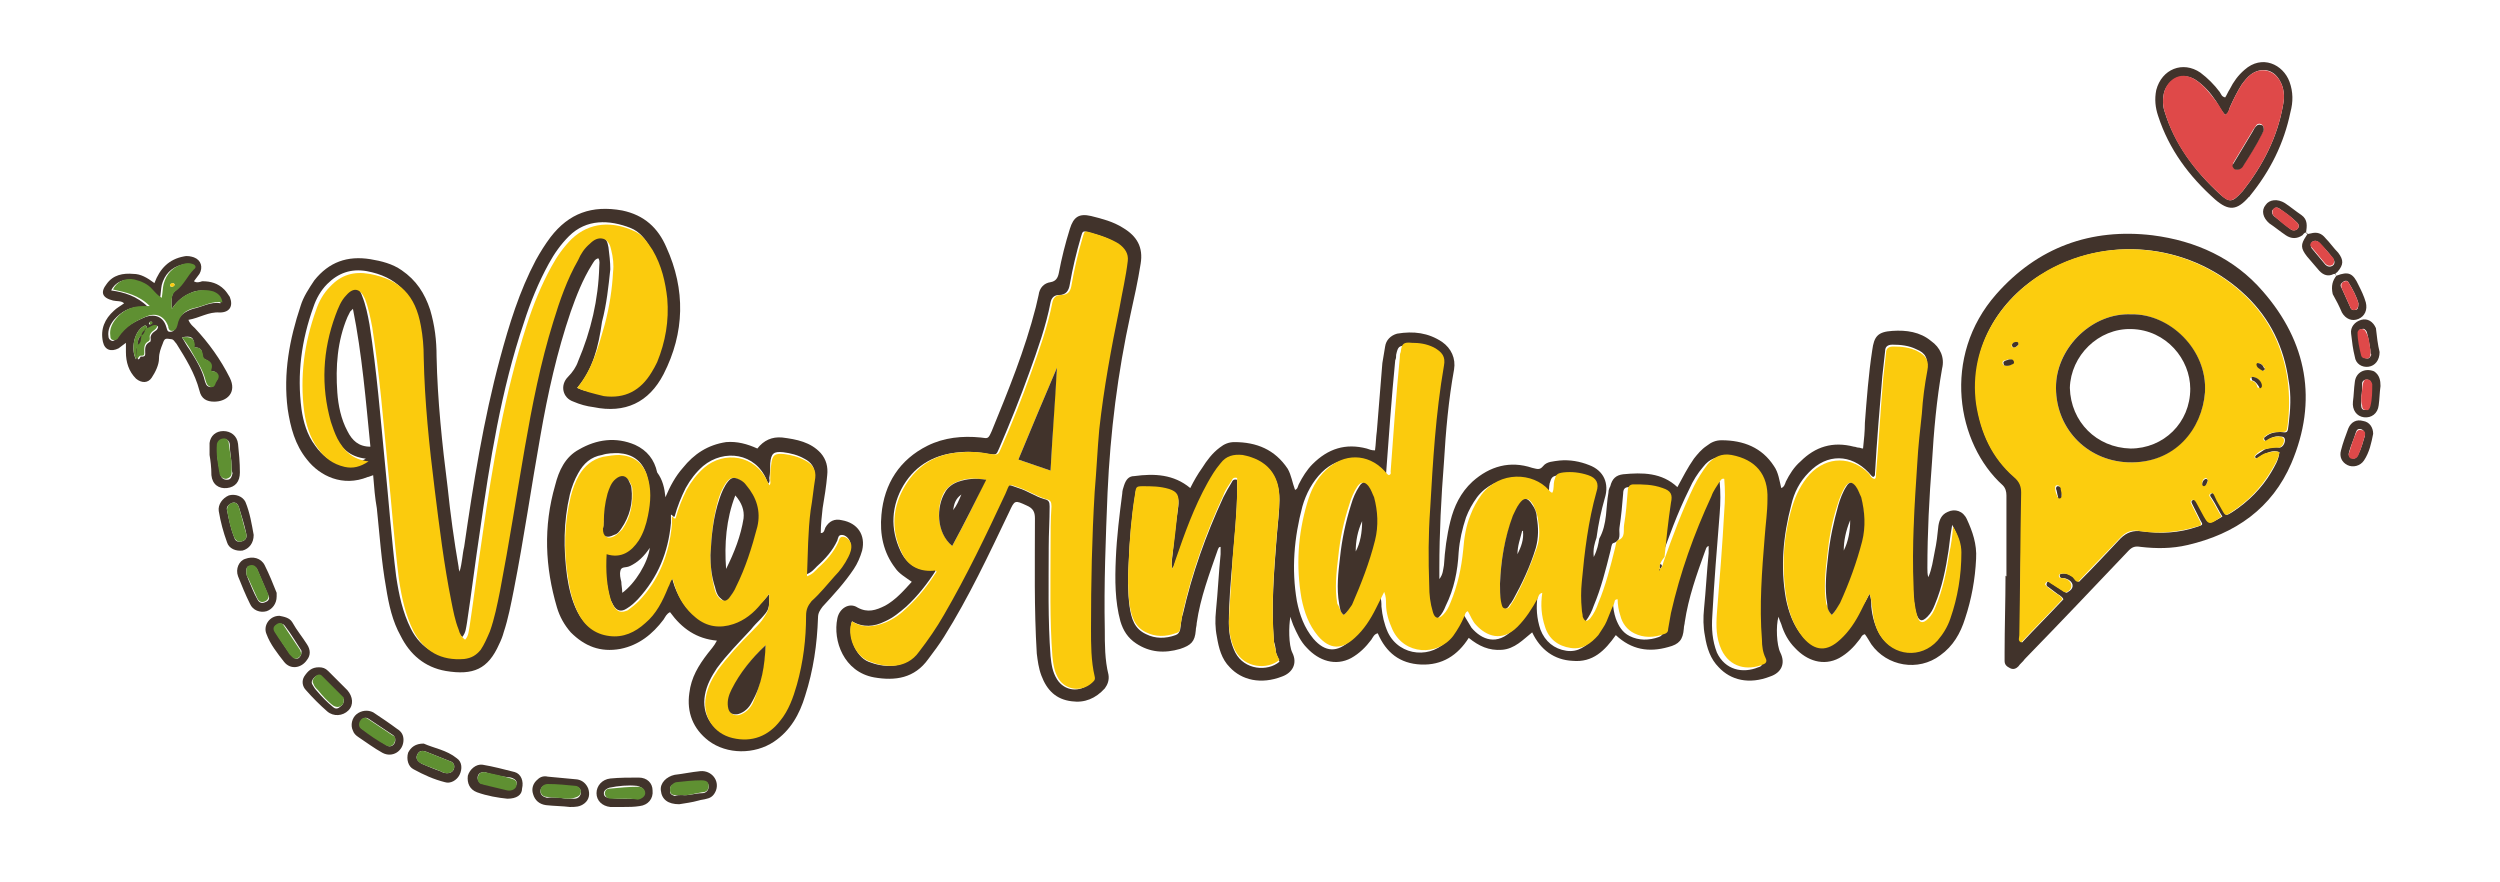 <?xml version="1.0" encoding="utf-8"?>
<!-- Generator: Adobe Illustrator 21.0.0, SVG Export Plug-In . SVG Version: 6.00 Build 0)  -->
<svg version="1.1" id="Capa_1" xmlns="http://www.w3.org/2000/svg" xmlns:xlink="http://www.w3.org/1999/xlink" x="0px" y="0px"
	 viewBox="0 0 272 96" style="enable-background:new 0 0 272 96;" xml:space="preserve">
<style type="text/css">
	.st0{fill:#41332B;}
	.st1{fill:#FBCB0D;}
	.st2{fill:#FCCD0E;}
	.st3{fill:#5F9032;}
	.st4{fill:#DF4949;}
</style>
<path class="st0" d="M174,58.6C174,58.6,174,58.5,174,58.6c0.9-1.6,0.7-3.4,1-5c0-0.3,0.1-0.5,0.2-0.7c0.2-0.8,0.6-1.2,1.4-1.3
	c2.1-0.2,4.2-0.2,5.9,1.4c0.6-1.1,1.1-2.1,1.8-3.1c0.4-0.5,0.8-1,1.4-1.4c0.5-0.4,1-0.6,1.6-0.6c2.4,0,4.4,0.8,5.7,2.8
	c0.5,0.7,0.6,1.6,0.8,2.4c0.3-0.1,0.4-0.4,0.5-0.7c0.4-0.8,0.9-1.6,1.6-2.2c1.6-1.6,3.5-2.2,5.8-1.6c0.2,0,0.3,0.1,0.5,0.1
	c0.2,0,0.3,0.1,0.5,0.1c0.1-0.9,0.2-1.9,0.2-2.8c0.2-2.6,0.4-5.3,0.8-7.9c0.2-1.5,0.6-2,2.2-2.1c1.5-0.1,3,0.1,4.2,1.1
	c1,0.7,1.5,1.8,1.2,3c-0.6,3.4-0.9,6.8-1.1,10.2c-0.3,3.8-0.5,7.7-0.5,11.5c0,0.3,0,0.7,0.1,1c0.4-0.9,0.5-1.8,0.7-2.8
	c0.2-0.9,0.3-1.8,0.4-2.8c0.1-0.6,0.3-1.2,1-1.5c0.8-0.4,1.7-0.1,2.1,0.8c0.6,1.3,1.1,2.7,1,4.3c-0.1,2.2-0.5,4.4-1.2,6.5
	c-0.5,1.6-1.3,3-2.7,4c-2.4,1.8-5.8,1.2-7.5-1.2c-0.2-0.3-0.4-0.7-0.7-1.1c-0.4,0.1-0.4,0.4-0.6,0.6c-0.6,0.8-1.3,1.5-2.2,2
	c-1.7,0.9-3.5,0.3-4.8-1.1c-0.7-0.7-1.2-1.6-1.5-2.6c-0.1-0.2-0.2-0.5-0.3-0.8c-0.3,1-0.2,3.1,0.2,3.9c0.6,1.2,0.1,2.2-1.1,2.6
	c-2.3,0.9-4.3,0.4-5.6-1c-0.9-0.9-1.3-2.1-1.5-3.4c-0.2-1-0.2-2-0.1-3c0.2-2,0.3-4,0.5-6c0-0.3,0-0.5,0-0.8
	c-0.3,0.1-0.3,0.4-0.4,0.6c-0.9,2.5-1.8,5-2.2,7.7c0,0.2-0.1,0.4-0.1,0.7c-0.1,1.2-0.5,1.7-1.7,2c-2.1,0.6-4,0.3-5.7-1.3
	c-1.2,1.7-2.5,3-4.7,2.8c-2-0.1-3.5-1.2-4.4-3.1c-1,0.8-1.9,1.8-3.3,1.9c-1.4,0.1-2.5-0.4-3.6-1.3c-1.2,1.9-2.9,3-5.2,2.9
	c-2.3-0.1-3.8-1.3-4.7-3.4c-0.4,0.1-0.5,0.4-0.7,0.7c-0.6,0.8-1.3,1.5-2.2,2c-1.7,0.9-3.5,0.3-4.8-1.1c-0.7-0.7-1.1-1.6-1.5-2.5
	c-0.1-0.3-0.2-0.5-0.3-0.9c-0.2,1-0.2,3.1,0.2,3.9c0.6,1.2,0,2.2-1.1,2.6c-2.3,0.9-4.4,0.4-5.7-1c-0.9-0.9-1.2-2.1-1.4-3.3
	c-0.2-1-0.2-1.9-0.1-2.9c0.2-2,0.3-4.1,0.5-6.1c0-0.3,0-0.5,0-0.8c-0.2,0-0.2,0.1-0.3,0.3c-0.9,2.6-1.9,5.2-2.3,8
	c0,0.3-0.1,0.5-0.1,0.8c-0.1,1.2-0.5,1.6-1.7,2c-1.7,0.5-3.3,0.4-4.8-0.6c-0.9-0.6-1.4-1.4-1.7-2.4c-0.6-2.2-0.6-4.5-0.5-6.8
	c0.1-2.4,0.4-4.8,0.7-7.1c0-0.3,0.1-0.6,0.2-0.9c0.2-0.6,0.5-1,1.1-1c2.2-0.3,4.3-0.2,6.1,1.3c0.4-0.8,0.8-1.5,1.3-2.2
	c0.5-0.8,1.1-1.6,1.9-2.2c0.5-0.4,1-0.6,1.6-0.6c2.4,0,4.4,0.8,5.8,2.9c0.4,0.7,0.5,1.5,0.8,2.3c0.3-0.1,0.3-0.4,0.4-0.6
	c0.4-0.8,0.9-1.6,1.5-2.2c1.7-1.7,3.6-2.3,5.9-1.7c0.3,0.1,0.5,0.2,0.9,0.2c0.1-0.7,0.1-1.4,0.2-2.1c0.2-2.5,0.4-5,0.6-7.4
	c0.1-0.6,0.2-1.2,0.3-1.8c0.1-0.7,0.6-1.2,1.3-1.4c1.8-0.3,3.4-0.1,4.9,0.9c1,0.7,1.5,1.8,1.3,3c-0.6,3.3-0.9,6.7-1.1,10.1
	c-0.3,3.8-0.5,7.7-0.5,11.5c0,0.4,0,0.7,0,1.2c0.4-0.5,0.4-1,0.5-1.5c0.1-1.6,0.3-3.2,0.7-4.8c0.4-1.6,1.1-3.1,2.4-4.3
	c1.9-1.7,4.1-2.3,6.5-1.5c0.5,0.1,0.8,0.3,1.2-0.2c0.4-0.5,1.1-0.5,1.8-0.6c1.1-0.1,2.2,0.1,3.2,0.5c1.6,0.6,2.2,2,1.7,3.6
	c-0.4,1.4-0.7,2.8-0.9,4.3c-0.2,0.6-0.4,1.2-0.3,2.1C173.8,59.8,173.9,59.2,174,58.6z M180.6,61.9L180.6,61.9c-0.1-0.3,0-0.6,0-1
	c0.1-2,0.4-3.9,0.7-5.9c0.1-0.9-0.1-1.3-0.9-1.6c-1-0.4-2.1-0.4-3.2-0.4c-0.4,0-0.6,0.2-0.6,0.7c-0.1,1.2-0.2,2.4-0.4,3.7
	c-0.1,0.6,0.3,1.4-0.7,1.7c-0.2,0.1-0.2,0.6-0.3,0.9c-0.5,2-1,4-1.8,5.9c-0.2,0.6-0.5,1.2-0.9,1.7c-0.4,0.4-0.6,0.3-0.8-0.2
	c-0.1-0.2-0.1-0.5-0.1-0.8c0-1-0.1-2,0-3c0.3-3.3,0.7-6.6,1.6-9.8c0.2-0.9,0-1.4-0.9-1.8c-0.9-0.3-1.8-0.4-2.7-0.3
	c-0.7,0.1-0.8,0.2-1,0.9c-0.1,0.4,0,0.9-0.2,1.3c-0.2,0-0.3-0.1-0.4-0.3c-1.7-1.9-5.3-2.1-7.3,0.5c-0.5,0.7-0.9,1.4-1.2,2.2
	c-0.4,1.2-0.7,2.5-0.8,3.8c-0.1,2-0.5,4-1.4,5.8c-0.2,0.5-0.4,0.9-0.8,1.3c-0.5,0.5-0.9,0.4-1.1-0.3c-0.3-0.9-0.3-1.9-0.4-2.9
	c0-2.8,0-5.5,0.1-8.3c0.3-5.2,0.6-10.4,1.5-15.6c0.2-1-0.2-1.6-1.1-2c-0.7-0.4-1.5-0.5-2.4-0.5c-0.9,0-1,0.1-1.2,1
	c0,0.2,0,0.4-0.1,0.6c-0.4,4.1-0.7,8.3-1,12.4c0,0.2,0,0.3-0.2,0.4c-0.2-0.2-0.3-0.4-0.5-0.5c-1.8-1.9-4.4-2-6.3-0.1
	c-1,1-1.7,2.3-2.1,3.7c-0.9,3.4-1.2,6.8-0.6,10.3c0.3,1.5,0.8,2.9,1.8,4.1c1.3,1.5,2.6,1.5,4,0.2c1-0.9,1.7-2.1,2.3-3.2
	c0.3-0.6,0.6-1.1,0.9-1.8c0.2,0.5,0.2,0.9,0.2,1.3c0.1,1,0.3,1.9,0.7,2.8c1.3,2.7,4.9,2.9,6.6,0.7c0.5-0.7,0.9-1.4,1.2-2.1
	c0.1-0.2,0.1-0.5,0.4-0.6c0.3,0.5,0.6,1,0.9,1.5c1.1,1.3,2.8,2,4.5,0.2c0.9-0.9,1.6-2,2.2-3.1c0.1-0.2,0.1-0.6,0.5-0.6
	c-0.2,1.3-0.1,2.5,0.3,3.7c0.5,1.3,1.5,2.1,2.8,2.3c1.3,0.2,2.2-0.5,3-1.4c0.4-0.4,0.7-0.9,0.9-1.5c0.3-0.6,0.5-1.2,0.8-1.9
	c0.1-0.2,0-0.5,0.4-0.5c0,0.6,0.1,1.2,0.3,1.8c0.3,0.8,0.7,1.5,1.5,1.9c1,0.5,2.1,0.5,3.2,0.1c0.3-0.1,0.4-0.3,0.5-0.6
	c0.1-0.6,0.1-1.2,0.3-1.7c1-4.4,2.5-8.6,4.4-12.7c0.3-0.6,0.6-1.1,0.9-1.6c0.1-0.2,0.2-0.4,0.5-0.3c0.1,1.1,0.1,2.3,0,3.5
	c-0.3,3.7-0.6,7.4-0.8,11.1c-0.1,1.4,0,2.7,0.5,4c0.9,1.9,2.8,2.3,4.5,1.6c0.4-0.1,0.5-0.3,0.3-0.7c-0.3-0.6-0.3-1.3-0.4-2
	c-0.2-3.7,0-7.5,0.3-11.2c0.1-1.4,0.3-2.7,0.3-4.1c0.1-2.7-1.3-4.3-3.9-4.8c-1.1-0.2-1.9,0.1-2.6,1c-0.6,0.7-1.1,1.5-1.5,2.4
	c-1.3,2.6-2.3,5.4-3.3,8.2C180.9,61.3,180.9,61.7,180.6,61.9z M203.4,64.6c0.2,0.5,0.2,1,0.2,1.4c0.1,1.1,0.4,2.1,0.9,3
	c1.4,2.3,4.4,2.5,6.2,0.5c0.6-0.7,1.1-1.5,1.4-2.4c0.9-2.3,1.2-4.7,1.2-7.2c0-0.9-0.4-1.8-0.9-2.8c-0.2,1.1-0.3,2-0.4,2.8
	c-0.3,2-0.7,4-1.5,5.9c-0.2,0.5-0.4,0.9-0.8,1.3c-0.6,0.6-0.9,0.5-1.2-0.3c-0.3-1-0.3-2-0.4-3.1c-0.1-4.5,0.1-9,0.4-13.5
	c0.1-1.8,0.3-3.6,0.5-5.4c0.1-1.6,0.4-3.1,0.6-4.7c0.2-1.1-0.1-1.7-1.1-2.1c-0.8-0.4-1.7-0.5-2.6-0.5c-0.5,0-0.8,0.2-0.8,0.7
	c-0.1,0.9-0.2,1.8-0.3,2.7c-0.3,3.5-0.6,7.1-0.8,10.6c0,0.2,0,0.3-0.2,0.4c-0.2-0.1-0.3-0.3-0.5-0.5c-1.9-2-4.5-2.1-6.5,0
	c-1,1-1.6,2.2-1.9,3.5c-0.9,3.4-1.2,6.8-0.6,10.2c0.3,1.5,0.8,2.9,1.8,4.1c1.3,1.5,2.6,1.5,4,0.2c1-0.9,1.7-2.1,2.3-3.2
	C202.8,65.8,203.1,65.2,203.4,64.6z M127.6,61.9c-0.2-0.4-0.1-0.7-0.1-0.9c0.2-2,0.4-3.9,0.7-5.9c0.1-1-0.1-1.4-1-1.7
	c-0.9-0.3-1.9-0.3-2.9-0.3c-0.7,0-0.7,0-0.8,0.8c-0.4,2.5-0.6,4.9-0.7,7.4c-0.1,1.6-0.1,3.2,0.1,4.7c0.2,1.3,0.5,2.4,1.8,3
	c1,0.5,2.1,0.5,3.2,0.1c0.3-0.1,0.4-0.3,0.5-0.6c0.1-0.6,0.1-1.2,0.3-1.7c1-4.4,2.5-8.6,4.4-12.7c0.3-0.6,0.6-1.1,0.9-1.6
	c0.1-0.2,0.2-0.4,0.6-0.3c0,0.4,0,0.7,0,1.1c0,2.6-0.3,5.2-0.5,7.7c-0.2,2.3-0.4,4.5-0.4,6.8c0,1.1,0.2,2.2,0.7,3.2
	c1,1.9,3.5,2.1,4.8,1c-0.1-0.4-0.3-0.7-0.4-1.1c0-0.4-0.1-0.8-0.2-1.1c-0.3-3.8,0-7.5,0.3-11.3c0.1-1.4,0.3-2.8,0.3-4.1
	c0-2.7-1.4-4.3-4-4.7c-1-0.2-1.8,0.1-2.4,0.9c-0.5,0.7-1,1.4-1.4,2.1c-1.4,2.7-2.5,5.5-3.5,8.4C127.9,61.2,127.7,61.5,127.6,61.9z"
	/>
<path class="st0" d="M40.6,51.7c-0.3,0.1-0.5,0.2-0.6,0.2c-2.7,1.1-5.2-0.1-6.6-1.9c-1.3-1.6-1.8-3.5-2.1-5.5
	c-0.5-3.9,0.2-7.6,1.4-11.2c0.3-1,0.9-1.9,1.5-2.8c1.6-2,3.6-2.7,6.1-2.3c1.2,0.2,2.4,0.5,3.4,1.2c1.6,1.1,2.5,2.5,3.1,4.3
	c0.5,1.7,0.7,3.3,0.7,5.1c0.1,4.7,0.6,9.5,1.2,14.2c0.3,2.9,0.7,5.8,1.2,8.7c0,0.1,0,0.2,0.1,0.5c0.3-1,0.3-1.9,0.5-2.7
	c1-6.9,2.1-13.8,3.9-20.5c1-3.7,2.1-7.3,3.9-10.7c0.5-0.9,1-1.7,1.6-2.5c2-2.6,4.5-3.5,7.8-2.9c2.4,0.5,3.9,1.9,4.8,4
	c2.1,4.6,2,9.3-0.3,13.8c-1.6,3.1-4.2,4.3-7.6,3.6c-0.8-0.1-1.5-0.3-2.2-0.6c-1.2-0.4-1.5-1.8-0.6-2.7c0.5-0.5,0.9-1.1,1.1-1.7
	c1.4-3.3,2.2-6.7,2.3-10.3c0-0.3,0.1-0.6-0.1-0.9c-0.4,0.1-0.5,0.4-0.7,0.7c-1,1.6-1.7,3.4-2.3,5.1c-1.5,4.4-2.5,8.9-3.3,13.5
	c-1,5.6-1.8,11.2-2.9,16.8c-0.3,1.5-0.6,3.1-1.1,4.6c-0.1,0.4-0.3,0.9-0.5,1.3c-1.2,2.7-2.8,3.4-5.8,2.9c-2.3-0.4-3.9-1.8-4.9-3.8
	c-0.9-1.6-1.3-3.4-1.6-5.3c-0.5-2.8-0.7-5.7-1-8.6C40.8,54.2,40.7,53,40.6,51.7z M62.8,42.2c0.9,0.4,1.7,0.5,2.6,0.6
	c2.3,0.3,4-0.6,5.2-2.6c0.2-0.4,0.4-0.7,0.6-1.1c1-2.2,1.4-4.5,1.1-6.9c-0.2-1.9-0.6-3.7-1.6-5.3c-0.5-0.9-1.1-1.7-2.1-2.1
	c-2.3-0.9-4.8-1-6.7,0.9c-0.9,0.9-1.6,1.9-2.2,3c-1.1,2-2,4.2-2.7,6.4c-2.5,7.4-3.7,15.1-4.8,22.8c-0.5,3.3-0.9,6.6-1.4,9.9
	c-0.1,0.5-0.1,1-0.5,1.5c-0.4-0.3-0.5-0.7-0.7-1.1c-0.3-1-0.6-2-0.8-3.1c-0.8-4-1.3-8-1.8-12.1c-0.5-4.8-1.1-9.6-1.2-14.4
	c0-1.1-0.1-2.3-0.3-3.4c-0.6-3.3-2.4-5.1-5.6-5.7c-1.7-0.3-3.1,0.2-4.3,1.4c-0.7,0.7-1.2,1.6-1.5,2.5c-1.3,3.6-1.8,7.3-1.3,11.1
	c0.2,1.4,0.6,2.8,1.5,4c0.7,1,1.7,1.8,2.9,2c0.9,0.2,1.7,0,2.6-0.6c-1.8-0.2-2.7-1.2-3.4-2.5c-0.3-0.6-0.5-1.2-0.7-1.8
	c-1-3.9-0.8-7.8,0.5-11.6c0.3-0.8,0.7-1.5,1.2-2.2c0.8-0.9,1.6-0.8,2,0.4c0.4,1,0.6,2,0.8,3.1c0.8,5.1,1.2,10.2,1.7,15.3
	c0.4,4,0.7,8.1,1.2,12.1c0.3,2,0.7,3.9,1.6,5.7c1.1,2.2,3,3.2,5.5,3c0.8-0.1,1.4-0.4,1.8-1c0.5-0.6,0.8-1.3,1-2
	c0.5-1.4,0.9-2.9,1.1-4.4c1-5.2,1.8-10.4,2.7-15.6c0.8-4.6,1.7-9.2,3.1-13.7c0.7-2.3,1.5-4.6,2.7-6.7c0.4-0.6,0.8-1.3,1.3-1.8
	c0.4-0.4,0.9-0.7,1.5-0.5c0.6,0.2,0.7,0.7,0.8,1.2c0.1,0.8,0.2,1.6,0.2,2.4c-0.2,1.9-0.4,3.8-0.9,5.7C65.1,37.8,64.5,40.2,62.8,42.2
	z M40.3,48.6c-0.5-5-0.9-10-1.9-15c-0.2,0.2-0.2,0.2-0.3,0.3c-0.1,0.2-0.2,0.4-0.3,0.6c-1.1,2.6-1.3,5.4-1.1,8.2
	c0.1,1.4,0.4,2.9,1.1,4.2C38.3,47.9,39,48.6,40.3,48.6z"/>
<path class="st0" d="M99.2,63.3c-0.7-0.5-1.4-0.9-1.8-1.5c-1.3-1.7-1.7-3.7-1.5-5.8c0.3-3.4,2-6,5-7.5c1.8-0.9,3.8-1.1,5.8-0.9
	c0.8,0.1,0.8,0.2,1.2-0.7c1.8-4.4,3.6-8.8,4.8-13.5c0.1-0.4,0.2-0.9,0.3-1.3c0.1-0.8,0.6-1.3,1.3-1.4c0.6-0.1,0.8-0.5,0.9-1
	c0.3-1.6,0.7-3.2,1.2-4.8c0.4-1.3,1-1.7,2.3-1.4c1.2,0.3,2.4,0.6,3.5,1.3c1.5,0.9,2.2,2.1,1.9,3.9c-0.3,1.9-0.7,3.7-1.1,5.5
	c-1.4,6.4-2.2,12.8-2.5,19.4c-0.2,5-0.4,9.9-0.3,14.9c0,1.6,0,3.3,0.4,4.9c0.1,0.6-0.1,1.1-0.4,1.5c-1,1.1-2.2,1.6-3.6,1.4
	c-1.7-0.2-2.7-1.2-3.3-2.8c-0.3-0.8-0.4-1.6-0.5-2.4c-0.3-4.9-0.2-9.8-0.2-14.7c0-0.7-0.2-1.1-0.9-1.4c-1.3-0.6-1.3-0.6-1.9,0.7
	c-2.2,4.6-4.4,9.3-7.1,13.6c-0.5,0.8-1.1,1.6-1.7,2.4c-1.5,2.1-3.6,2.4-5.9,2c-3.3-0.6-4.5-4-4-6.4c0.2-1.1,1.3-1.8,2.2-1.2
	c1.1,0.6,2,0.3,3-0.2C97.4,65.3,98.3,64.3,99.2,63.3z M92.7,67.6c-0.5,1.4,0.3,3.8,1.8,4.4c1.5,0.6,3.9,0.9,5.3-1.1
	c0.9-1.3,1.9-2.6,2.7-4c2.5-4.3,4.6-8.7,6.7-13.2c0.5-1.1,0.2-1.1,1.6-0.6c1,0.3,1.8,0.9,2.8,1.2c0.5,0.1,0.6,0.3,0.6,0.8
	c0,1.5-0.1,2.9-0.1,4.4c0,4-0.1,7.9,0.2,11.9c0.1,0.9,0.2,1.7,0.7,2.5c0.8,1.3,2.5,1.5,3.6,0.4c0.2-0.2,0.4-0.4,0.3-0.7
	c-0.4-1.7-0.3-3.5-0.4-5.2c-0.1-5,0.1-9.9,0.4-14.9c0.1-2.3,0.2-4.5,0.5-6.8c0.4-4.4,1.2-8.8,2.2-13.2c0.4-1.7,0.8-3.4,0.9-5.1
	c0.1-0.9-0.3-1.5-1-1.9c-0.9-0.6-1.9-0.9-3-1.2c-0.7-0.2-0.7-0.2-0.9,0.5c-0.5,1.7-0.9,3.4-1.2,5.1c-0.1,0.7-0.4,1.2-1.2,1.2
	c-0.5,0-0.8,0.3-0.9,0.8c-0.5,2.6-1.4,5.1-2.3,7.6c-1,2.8-2.1,5.5-3.3,8.3c-0.3,0.7-0.3,0.7-1.1,0.6c-1-0.2-2.1-0.3-3.1-0.2
	c-2.7,0.2-4.8,1.3-6.2,3.6C97,55,96.8,57.5,98,60c0.7,1.4,1.8,2.1,3.4,2c0.1,0,0.3-0.1,0.4,0.1c-0.9,1.4-2,2.8-3.2,3.9
	c-0.7,0.6-1.4,1.2-2.3,1.6C95.1,68.2,93.9,68.3,92.7,67.6z"/>
<path class="st0" d="M72.4,54.1c0.5-1.2,1.1-2.3,1.9-3.2c1.2-1.5,2.7-2.5,4.7-2.8c1.2-0.1,2.3,0.2,3.4,0.7c0.7-0.9,1.6-1.3,2.7-1.2
	c1.6,0.2,3.1,0.5,4.2,1.7c0.6,0.7,0.8,1.5,0.7,2.4c-0.1,1.2-0.3,2.4-0.5,3.6c-0.1,0.9-0.2,1.8-0.2,2.7c0.4,0,0.4-0.4,0.5-0.6
	c0.4-0.7,1-1,1.8-0.8c1.7,0.3,2.6,1.6,2.2,3.3c-0.2,0.7-0.5,1.4-0.9,2c-1,1.5-2.2,2.8-3.4,4.1c-0.3,0.4-0.5,0.7-0.5,1.2
	c-0.1,2.9-0.5,5.7-1.4,8.5c-0.6,2-1.6,3.8-3.4,5c-2.1,1.4-5.1,1.4-7.1-0.1c-1.7-1.3-2.4-3.1-2.1-5.2c0.2-1.7,1-3,2-4.3
	c0.3-0.4,0.7-0.8,1-1.4c-2.2-0.2-3.8-1.3-5.1-3.1c-0.4,0.2-0.5,0.5-0.7,0.8c-1.2,1.6-2.7,2.8-4.7,3.2c-2.2,0.4-3.9-0.3-5.4-1.8
	c-0.7-0.8-1.2-1.7-1.5-2.7c-1.3-4.4-1.5-8.8-0.2-13.3c0.4-1.6,1.1-3.1,2.6-3.9c1.9-1.1,4-1.4,6.1-0.5c1.3,0.6,2.1,1.6,2.4,3
	C72.1,52.2,72.3,53.1,72.4,54.1z M83.7,64.6c0,1.7,0,1.7-0.9,2.7c-0.4,0.4-0.8,0.8-1.1,1.2c-1.3,1.4-2.6,2.7-3.7,4.2
	c-0.6,0.9-1.1,1.8-1.3,2.9c-0.4,2.1,0.8,4,2.9,4.5c2.1,0.5,3.9-0.1,5.2-1.9c0.9-1.2,1.4-2.5,1.8-3.9c0.7-2.4,1-4.9,1-7.5
	c0-0.6,0.2-1.1,0.6-1.6c0.9-0.9,1.7-1.8,2.5-2.7c0.6-0.7,1.1-1.4,1.5-2.1c0.2-0.4,0.4-0.9,0.3-1.4c-0.1-0.4-0.5-0.8-0.9-0.8
	c-0.4,0-0.4,0.3-0.5,0.6c-0.5,1.1-1.3,2-2.2,2.8c-0.3,0.3-0.6,0.7-1.2,0.9c0.1-2.5,0.1-4.8,0.4-7.2c0.2-1.2,0.3-2.4,0.5-3.5
	c0.1-0.9-0.3-1.5-1.1-1.9c-0.7-0.4-1.5-0.6-2.3-0.7c-1-0.1-1.3,0.1-1.4,1.2c0,0.5,0,1.1-0.1,1.6c0,0.2,0.1,0.4-0.1,0.6
	c-0.1-0.2-0.2-0.3-0.2-0.4c-1.2-2.9-4.6-3.4-6.9-1.5c-0.8,0.7-1.4,1.5-1.9,2.4c-0.5,1-0.9,2-1.2,3.1c-0.2,0.1-0.2-0.2-0.4-0.2
	c0,0.3,0,0.6,0,0.9c-0.3,3.2-1.4,5.9-3.6,8.3c-0.4,0.4-0.7,0.7-1.2,1c-0.6,0.4-1.1,0.3-1.5-0.4c-0.1-0.2-0.2-0.4-0.3-0.6
	c-0.5-1.7-0.6-3.3-0.5-5.1c1.6,0.5,2.7-0.3,3.5-1.5c0.6-0.8,0.9-1.7,1-2.7c0.3-1.5,0.4-2.9-0.1-4.4c-0.5-1.4-1.5-2.1-3-2.2
	c-0.6,0-1.2,0-1.8,0.2c-1.2,0.2-2,0.9-2.6,2c-0.4,0.7-0.7,1.5-0.9,2.3c-0.7,3-0.7,5.9-0.3,8.9c0.2,1.3,0.5,2.6,1.1,3.8
	c0.7,1.4,1.8,2.3,3.4,2.5c1.5,0.2,2.8-0.4,3.9-1.4c1.2-1.1,2-2.4,2.5-3.9c0.1-0.3,0.1-0.6,0.5-0.9c0.1,0.4,0.2,0.7,0.3,1
	c0.5,1.3,1.2,2.4,2.2,3.2c1.2,1,2.6,1.3,4.1,0.7c1.2-0.4,2.2-1.2,3-2.2C83.1,65.4,83.3,65.1,83.7,64.6z M67.7,64.5
	c1.4-1,2.8-3.3,3-4.9c-0.6,0.9-1.3,1.6-2.2,2c-0.4,0.2-0.9,0-1,0.5c-0.1,0.4,0,0.8,0.1,1.2C67.6,63.7,67.7,64,67.7,64.5z"/>
<path class="st0" d="M218.3,62.7c0-2.9,0-5.9,0-8.8c0-0.4-0.1-0.8-0.4-1.1c-5-4.5-6.7-14-0.7-20.8c4.5-5.1,10.3-7.2,17-6.4
	c4.7,0.6,8.9,2.5,12,6.1c4.8,5.5,6,11.9,3.1,18.7c-2.1,4.9-6.1,7.7-11.3,8.9c-1.7,0.4-3.4,0.4-5.1,0.2c-0.6-0.1-0.9,0-1.3,0.4
	c-3.8,4-7.5,7.9-11.3,11.8c-0.2,0.3-0.5,0.5-0.7,0.8c-0.2,0.2-0.5,0.4-0.9,0.2c-0.4-0.2-0.6-0.4-0.6-0.8c0-0.3,0-0.5,0-0.8
	c0-2.8,0.1-5.7,0.1-8.5C218.2,62.7,218.3,62.7,218.3,62.7z M248,49.2c-0.5-0.2-0.9-0.1-1.4,0.1c-0.3,0.1-0.6,0.3-0.9,0.5
	c-0.1,0.1-0.3,0.1-0.3,0c-0.1-0.1,0-0.2,0.1-0.3c0.3-0.2,0.6-0.4,0.9-0.6c0.5-0.2,1.1-0.3,1.6-0.2c0.3,0,0.6-0.4,0.6-0.8
	c0-0.4-0.3-0.4-0.5-0.4c-0.5-0.1-1,0.1-1.4,0.4c-0.1,0.1-0.2,0.1-0.3,0c-0.1-0.2-0.1-0.3,0.1-0.4c0.5-0.4,1-0.5,1.6-0.5
	c0.8,0.1,0.8,0.1,0.9-0.8c0.2-1.6,0.3-3.2,0-4.8c-0.5-3.6-2-6.7-4.6-9.2c-5.7-5.5-14.5-6.7-21.5-2.8c-5,2.7-8.7,8-7.8,14.6
	c0.4,3.1,1.7,5.8,4.1,7.9c0.6,0.5,0.8,1,0.8,1.7c-0.1,5.2-0.2,10.3-0.2,15.5c0,0.3-0.1,0.6,0.2,0.8c1.5-1.6,3-3.1,4.5-4.7
	c-0.2-0.4-0.6-0.5-0.8-0.7c-0.3-0.2-0.5-0.4-0.8-0.6c-0.2-0.1-0.3-0.2-0.2-0.5c0.1-0.2,0.3-0.1,0.4,0c0.5,0.3,0.9,0.6,1.4,0.9
	c0.2,0.1,0.3,0.3,0.5,0.1c0.6-0.3,0.7-0.9,0.1-1.3c-0.2-0.1-0.4-0.2-0.6-0.2c-0.2,0-0.4,0-0.4-0.3c0-0.2,0.3-0.2,0.5-0.2
	c0.4,0,0.7,0.2,1,0.4c0.2,0.2,0.3,0.4,0.6,0.5c1.5-1.5,3-3.1,4.5-4.7c0.7-0.7,1.4-0.9,2.3-0.8c2.1,0.3,4.1,0.2,6.1-0.5
	c0.6-0.2,0.6-0.2,0.3-0.7c-0.3-0.6-0.6-1.2-0.9-1.8c-0.1-0.2-0.1-0.3,0.1-0.4c0.2-0.1,0.3,0,0.4,0.2c0.2,0.4,0.4,0.7,0.6,1.1
	c0.7,1.4,0.7,1.4,2.2,0.5c-0.4-0.6-0.7-1.3-1.1-1.9c-0.1-0.2-0.4-0.4-0.1-0.6c0.3-0.2,0.4,0.2,0.5,0.4c0.3,0.4,0.5,0.8,0.7,1.3
	c0.4,0.7,0.3,0.8,1.1,0.3c1.7-1.1,3.2-2.6,4.2-4.3C247.5,50.7,247.9,50.1,248,49.2z"/>
<path class="st0" d="M16.8,30.8c0.6-1.6,1.6-2.6,3.2-2.9c0.4-0.1,0.8,0,1.1,0.1c0.8,0.3,1,1.1,0.6,1.8c-0.2,0.3-0.4,0.5-0.6,0.8
	c0.3,0.2,0.6,0.1,0.9,0c0.9,0,1.7,0.2,2.4,0.9c0.2,0.2,0.4,0.5,0.6,0.8c0.4,1,0,1.7-1.1,1.7c-1.2-0.1-2.2,0.6-3.4,0.8
	c0.2,0.5,0.5,0.7,0.7,0.9c1.5,1.6,2.8,3.4,3.8,5.4c0.8,1.6-0.3,2.6-1.7,2.6c-0.8,0-1.4-0.3-1.6-1.2c-0.5-1.9-1.5-3.5-2.5-5.1
	c-0.2-0.2-0.3-0.5-0.6-0.5c-0.6-0.1-0.7-0.1-0.9,0.5c-0.2,0.5-0.4,1-0.4,1.6c0,0.7-0.4,1.5-0.8,2.1c-0.4,0.6-1.1,0.6-1.7,0.1
	c-0.8-0.8-1.1-1.8-1.1-2.9c0-0.3,0-0.6,0-1c-0.3,0.2-0.5,0.4-0.8,0.6c-0.8,0.4-1.5,0.2-1.7-0.7c-0.3-1.4,0.2-2.5,1.2-3.4
	c0.3-0.3,0.7-0.5,1.1-0.8c-0.3-0.3-0.8-0.2-1.2-0.3c-1.2-0.3-1.4-0.9-0.7-1.8c0.7-1,1.8-1.2,2.9-1.1C15.3,29.8,16,30.2,16.8,30.8z
	 M15,37.5c0,0.5,0,1,0,1.6c0.3,0,0.2-0.4,0.4-0.3c0.2,0,0.4,0,0.4-0.3c0-0.5-0.1-1,0.5-1.3c0.1,0,0.1-0.2,0.1-0.3
	c-0.1-0.4,0.2-0.7,0.5-0.9c0.2-0.1,0.3-0.3,0.3-0.5c-0.5-0.1-0.8,0.3-1.2,0.3c0-0.3-0.1-0.5-0.4-0.3c-1,0.6-1.4,2.5-0.8,3.6
	C14.9,38.6,14.6,38,15,37.5z M18.7,33.6c-0.1-1.1,0-1.7,0.3-1.9c0.8-0.6,1.2-1.6,1.9-2.3c0.3-0.3,0.1-0.5-0.2-0.6
	c-0.3-0.1-0.6,0-0.9,0c-1.2,0.3-1.9,1.1-2.2,2.2c-0.1,0.5-0.1,1-0.2,1.5c-0.5-0.3-0.7-0.6-1-0.9c-0.5-0.6-1.2-0.9-2-1.1
	c-0.9-0.2-1.9,0.2-2.3,1.1c1.4,0.2,2.8,0.6,4,1.8c-0.4,0-0.6,0-0.8,0c-1.2,0-2.1,0.5-2.9,1.4c-0.4,0.5-0.7,1.1-0.6,1.8
	c0,0.2,0.1,0.4,0.4,0.5c0.2,0,0.3-0.1,0.5-0.3c0.7-1.2,1.9-1.8,3.1-2.3c1.1-0.4,2,0,2.3,1.1c0.1,0.3,0.1,0.5,0.4,0.5
	c0.4,0,0.5-0.2,0.6-0.6c0.2-1.1,1-1.6,1.9-1.9c1-0.2,1.9-0.8,3-0.6c-0.1-0.7-0.5-1.1-1-1.2c-0.8-0.2-1.5-0.3-2.3,0.1
	C20,32.2,19.3,32.7,18.7,33.6z M19.8,36.7c0.3,0.5,0.5,0.9,0.8,1.3c0.7,1.1,1.4,2.2,1.7,3.5c0.1,0.2,0.1,0.5,0.5,0.6
	c0.4,0.1,0.5-0.2,0.6-0.5c0.1-0.1,0.1-0.2,0.2-0.3c0.2-0.4,0.1-0.8-0.4-0.9c-0.1,0-0.4,0-0.3-0.2c0.2-0.6-0.1-0.9-0.6-1.1
	c-0.2-0.1-0.2-0.2-0.3-0.4c0-0.5-0.1-0.9-0.8-0.9c-0.2,0-0.1-0.1-0.1-0.3C21.1,36.7,20.8,36.5,19.8,36.7z M16.4,35
	c-0.1,0-0.2,0.1-0.2,0.2c0,0.1,0.1,0.1,0.1,0.1c0.1,0,0.2-0.1,0.2-0.2C16.6,35,16.5,35,16.4,35z"/>
<path class="st0" d="M242.1,10.6c0.2-0.3,0.3-0.6,0.5-0.9c0.4-0.8,0.9-1.5,1.6-2.1c1.9-1.7,4.2-0.6,4.9,1.3c0.4,1.1,0.4,2.2,0.1,3.3
	c-0.7,3.4-2.2,6.4-4.4,9.1c0,0,0,0.1-0.1,0.1c-1.3,1.5-2.2,1.6-3.7,0.3c-2.8-2.5-5-5.4-6.2-9.1c-0.3-0.9-0.4-1.8-0.2-2.8
	c0.6-2.3,2.9-3.2,4.8-1.9c0.8,0.6,1.5,1.3,2.1,2.1C241.7,10.3,241.7,10.5,242.1,10.6z M242.1,12.5c-0.4-0.4-0.7-1-1-1.5
	c-0.6-0.9-1.3-1.7-2.2-2.3c-1.7-1.1-3.3,0.3-3.5,1.6c-0.1,0.6-0.1,1.2,0.1,1.8c1.1,3.6,3.3,6.5,6,9c1.1,1,1.4,0.9,2.4-0.2
	c0,0,0,0,0.1-0.1c2.2-2.8,3.8-5.9,4.4-9.4c0.2-0.9,0.1-1.9-0.4-2.7c-0.7-1.2-2-1.4-3.1-0.6c-0.4,0.3-0.7,0.7-1,1.1
	c-0.5,0.8-0.9,1.6-1.3,2.5C242.5,12,242.5,12.3,242.1,12.5z"/>
<path class="st0" d="M30.1,64.9c0,0.8-0.5,1.4-1.1,1.6c-0.7,0.2-1.5-0.1-1.8-0.8c-0.5-1-0.9-2-1.3-3c-0.3-0.8,0.1-1.7,0.8-1.9
	c0.8-0.3,1.7-0.1,2.1,0.7c0.5,1,0.9,2,1.3,3C30.1,64.6,30.1,64.8,30.1,64.9z M26.8,62.3c0,0.2,0.1,0.5,0.2,0.7
	c0.3,0.7,0.6,1.5,1,2.2c0.2,0.4,0.5,0.5,0.9,0.3c0.3-0.1,0.5-0.4,0.3-0.7c-0.4-0.9-0.8-1.9-1.2-2.8c-0.1-0.3-0.4-0.5-0.8-0.4
	C26.8,61.6,26.8,61.9,26.8,62.3z"/>
<path class="st0" d="M27.6,58.2c0,0.9-0.5,1.5-1.2,1.7c-0.7,0.1-1.5-0.2-1.7-0.9c-0.4-1.1-0.7-2.2-0.9-3.4c-0.1-0.7,0.4-1.4,1.1-1.7
	c0.7-0.2,1.5,0.1,1.8,0.7C27.2,55.8,27.4,57.1,27.6,58.2z M24.7,55.5c0.2,1,0.4,2,0.8,3c0.1,0.4,0.4,0.5,0.8,0.4
	c0.4-0.1,0.6-0.4,0.5-0.8c-0.2-1-0.5-1.9-0.8-2.9c-0.1-0.3-0.3-0.6-0.7-0.5C24.8,54.9,24.6,55.2,24.7,55.5z"/>
<path class="st0" d="M73.9,87.5c-1.2,0-1.9-0.5-2-1.5c-0.1-0.8,0.6-1.5,1.5-1.7c0.9-0.1,1.8-0.3,2.8-0.4c1.2-0.1,2.1,1,1.7,2.1
	c-0.2,0.5-0.5,0.8-1,0.9c-0.3,0.1-0.6,0.1-0.9,0.2C75.3,87.3,74.5,87.4,73.9,87.5z M74.2,86.5c0.7,0.1,1.4-0.2,2.2-0.2
	c0.4,0,0.7-0.3,0.7-0.7c0-0.4-0.2-0.6-0.8-0.6c-0.9,0-1.8,0.2-2.7,0.2c-0.2,0-0.3,0.1-0.4,0.2c-0.3,0.1-0.3,0.4-0.3,0.7
	c0,0.3,0.2,0.4,0.5,0.5C73.7,86.5,73.9,86.5,74.2,86.5z"/>
<path class="st0" d="M34.7,72.6c0.4,0,0.7,0.1,1,0.4c0.7,0.7,1.4,1.4,2.1,2.1c0.6,0.7,0.7,1.6,0.1,2.2c-0.6,0.6-1.6,0.7-2.3,0.1
	c-0.8-0.7-1.6-1.5-2.3-2.3c-0.4-0.4-0.5-1-0.2-1.5C33.5,73,33.9,72.6,34.7,72.6z M37.4,76.2c0-0.1,0-0.2-0.1-0.2
	c-0.8-0.8-1.6-1.6-2.4-2.4c-0.2-0.2-0.5-0.1-0.7,0.1c-0.2,0.2-0.4,0.5-0.2,0.8c0.1,0.2,0.3,0.5,0.5,0.7c0.5,0.6,1.1,1.2,1.7,1.7
	c0.2,0.2,0.5,0.3,0.8,0C37.3,76.7,37.4,76.5,37.4,76.2z"/>
<path class="st0" d="M30.4,67c0.5,0.1,1.1,0.2,1.4,0.7c0.5,0.9,1.1,1.6,1.6,2.4c0.4,0.6,0.4,1.2,0,1.7c-0.6,0.9-1.8,1.1-2.5,0.2
	c-0.7-0.9-1.5-1.9-1.9-3C28.6,68.1,29.3,67,30.4,67z M32.8,71c0-0.1,0-0.1,0-0.2c-0.6-0.9-1.1-1.8-1.8-2.7c-0.2-0.3-0.6-0.3-0.9-0.1
	c-0.3,0.2-0.3,0.5-0.1,0.8c0.5,0.8,1,1.6,1.6,2.4c0.1,0.1,0.2,0.2,0.3,0.3c0.2,0.2,0.4,0.2,0.6,0.1C32.6,71.5,32.8,71.3,32.8,71z"/>
<path class="st0" d="M62,87.8c-0.8-0.1-1.7-0.1-2.6-0.2c-0.7-0.1-1.2-0.5-1.4-1.2c-0.2-0.6,0-1.2,0.5-1.6c0.3-0.3,0.7-0.4,1.1-0.3
	c1.1,0.1,2.1,0.2,3.2,0.3c0.6,0.1,1,0.5,1.2,1c0.2,0.6,0.1,1.2-0.4,1.6C63.1,87.8,62.6,87.8,62,87.8z M61.6,86.9c0.4,0,0.6,0,0.9,0
	c0.4,0,0.7-0.3,0.7-0.7c0-0.4-0.3-0.6-0.6-0.6c-1-0.1-2-0.2-3-0.2c-0.5,0-0.8,0.3-0.8,0.7c0,0.4,0.3,0.6,0.7,0.7
	C60.2,86.7,61,86.8,61.6,86.9z"/>
<path class="st0" d="M43.9,80.5c0,1.2-1.2,2-2.3,1.4c-0.9-0.5-1.7-1.1-2.6-1.7c-0.3-0.2-0.5-0.4-0.6-0.7c-0.3-0.6-0.1-1.4,0.4-1.8
	c0.5-0.4,1.2-0.5,1.8-0.2c0.9,0.6,1.8,1.2,2.6,1.8C43.7,79.6,43.9,80,43.9,80.5z M43,80.4c0-0.1-0.1-0.3-0.2-0.4
	c-0.9-0.6-1.8-1.2-2.7-1.8c-0.3-0.2-0.6-0.1-0.8,0.2c-0.2,0.3-0.2,0.7,0.1,0.9c0.9,0.6,1.8,1.2,2.7,1.8C42.5,81.4,43.1,81,43,80.4z"
	/>
<path class="st0" d="M22.8,49.5c0-0.5,0-0.9,0-1.3c0.1-0.8,0.7-1.3,1.5-1.3c0.8,0,1.5,0.5,1.6,1.4c0.1,1,0.2,2,0.2,3.1
	c0,1-0.5,1.6-1.4,1.7c-0.9,0.1-1.6-0.4-1.7-1.4C23,50.8,22.9,50.1,22.8,49.5z M25.2,50.7C25.2,50,25,49.2,25,48.4
	c0-0.3-0.2-0.6-0.5-0.6c-0.4,0-0.7,0.2-0.8,0.6c-0.2,1.1,0.1,2.2,0.3,3.3c0.1,0.3,0.3,0.5,0.7,0.5c0.4,0,0.5-0.3,0.6-0.7
	C25.2,51.2,25.2,51,25.2,50.7z"/>
<path class="st0" d="M46.1,80.9c1.1,0.5,2.5,0.7,3.6,1.6c0.6,0.4,0.6,1.2,0.3,1.8c-0.3,0.6-1,1-1.6,0.8c-1.2-0.3-2.3-0.8-3.4-1.4
	c-0.6-0.3-0.8-1.1-0.6-1.8C44.7,81.3,45.2,80.9,46.1,80.9z M48.4,84.1c0.5,0.1,0.9-0.1,1-0.5c0.1-0.4-0.1-0.7-0.5-0.8
	c-0.8-0.3-1.7-0.7-2.5-1c-0.5-0.2-0.8-0.1-1,0.3c-0.2,0.4,0,0.7,0.5,1c0.7,0.3,1.4,0.6,2,0.8C48.1,84,48.3,84.1,48.4,84.1z"/>
<path class="st0" d="M55.2,86.9c-1-0.1-2.2-0.3-3.3-0.7c-0.8-0.3-1.1-1-1-1.8c0.2-0.7,0.9-1.3,1.6-1.2c1.2,0.2,2.3,0.5,3.5,0.8
	c0.7,0.2,1,1,0.8,1.8C56.8,86.5,56.2,86.9,55.2,86.9z M52.7,84c-0.3,0-0.6,0.1-0.7,0.4c-0.1,0.3,0,0.6,0.3,0.8
	c0.1,0.1,0.2,0.1,0.4,0.1c0.8,0.2,1.7,0.4,2.5,0.6c0.5,0.1,0.9-0.2,1-0.6c0.1-0.4-0.3-0.6-0.6-0.7C54.6,84.5,53.6,84.3,52.7,84z"/>
<path class="st0" d="M67.8,87.8c-0.5,0-0.9,0-1.4,0c-0.9-0.1-1.5-0.7-1.5-1.5c0-0.8,0.6-1.5,1.5-1.6c1-0.1,2.1-0.1,3.1-0.1
	c0.9,0,1.5,0.6,1.5,1.4c0.1,0.9-0.5,1.6-1.4,1.7C69,87.8,68.4,87.8,67.8,87.8C67.8,87.8,67.8,87.8,67.8,87.8z M67.9,86.9
	C67.9,86.9,67.9,86.9,67.9,86.9c0.5,0,1,0,1.4,0c0.5,0,0.8-0.3,0.8-0.7c0-0.3-0.3-0.6-0.8-0.7c-1-0.1-2,0-3,0.2
	c-0.3,0.1-0.6,0.3-0.6,0.6c0,0.4,0.3,0.5,0.7,0.5C67,86.9,67.4,86.9,67.9,86.9z"/>
<path class="st0" d="M258.9,38.3c0,0.9-0.5,1.5-1.2,1.6c-0.7,0.1-1.4-0.3-1.5-1.1c-0.2-0.8-0.3-1.6-0.4-2.5
	c-0.1-0.7,0.4-1.3,1.1-1.5c0.7-0.2,1.3,0.2,1.6,0.9C258.6,36.6,258.7,37.5,258.9,38.3z M257.9,38.1c-0.1-0.6-0.2-1.3-0.4-2
	c-0.1-0.2-0.3-0.4-0.5-0.3c-0.3,0-0.4,0.2-0.4,0.4c0.1,0.9,0.2,1.7,0.4,2.5c0.1,0.2,0.3,0.3,0.6,0.3c0.2,0,0.3-0.2,0.4-0.4
	C257.9,38.5,257.9,38.3,257.9,38.1z"/>
<path class="st0" d="M254.2,30c1.3-0.5,1.8-0.3,2.4,1c0.3,0.6,0.6,1.2,0.8,1.9c0.2,0.8-0.1,1.5-0.8,1.8c-0.7,0.3-1.4,0-1.8-0.7
	c-0.3-0.7-0.6-1.3-1-2C253.6,31.1,253.8,30.5,254.2,30C254.2,29.9,254.2,30,254.2,30z M256.6,33c-0.2-0.7-0.6-1.5-1.1-2.3
	c-0.1-0.2-0.4-0.2-0.6,0c-0.3,0.2-0.3,0.4-0.1,0.7c0.3,0.7,0.6,1.3,0.9,2c0.1,0.3,0.3,0.4,0.6,0.3C256.5,33.7,256.6,33.5,256.6,33z"
	/>
<path class="st0" d="M258.2,47.2c-0.2,1-0.4,2-1,2.9c-0.4,0.6-1.2,0.8-1.8,0.5c-0.6-0.3-0.9-0.9-0.7-1.6c0.2-0.8,0.5-1.6,0.8-2.4
	c0.3-0.7,0.9-1,1.6-0.8C257.8,45.9,258.2,46.5,258.2,47.2z M257.3,47.4c0-0.3-0.1-0.6-0.4-0.7c-0.4-0.1-0.5,0.1-0.6,0.4
	c-0.2,0.7-0.5,1.3-0.7,2c-0.1,0.3-0.1,0.6,0.2,0.7c0.4,0.2,0.6,0,0.8-0.4C256.9,48.8,257.1,48.1,257.3,47.4z"/>
<path class="st0" d="M250.9,25.3c0.1,0.3,0.3,0.1,0.5,0.1c0.7-0.2,1.2,0,1.6,0.5c0.5,0.5,0.9,1.1,1.4,1.6c0.6,0.8,0.6,1.3-0.1,2.1
	c-0.1,0.1-0.4,0.2-0.1,0.4c0,0,0,0,0,0c-0.1-0.3-0.3-0.2-0.5-0.1c-0.6,0.2-1.1-0.1-1.5-0.6c-0.4-0.5-0.8-0.9-1.2-1.4
	c-0.7-0.9-0.7-1.3-0.1-2.2C251,25.5,251.2,25.4,250.9,25.3L250.9,25.3z M251.9,26.2c-0.4,0-0.6,0.4-0.4,0.8c0.5,0.6,1,1.2,1.5,1.8
	c0.2,0.2,0.5,0.3,0.8,0.1c0.3-0.2,0.2-0.6,0-0.8c-0.4-0.6-0.9-1.1-1.4-1.6C252.2,26.3,252.1,26.2,251.9,26.2z"/>
<path class="st0" d="M259,42c-0.1,0.7-0.1,1.4-0.2,2.1c-0.1,0.9-0.8,1.4-1.6,1.3c-0.8-0.1-1.3-0.8-1.2-1.7c0.1-0.7,0.1-1.4,0.2-2.1
	c0.1-1.1,1.1-1.6,2.1-1.2C258.9,40.8,259,41.4,259,42z M256.9,43.2c0,0.3,0,0.6,0,0.9c0,0.3,0.1,0.5,0.4,0.5c0.3,0,0.5-0.2,0.5-0.4
	c0.2-0.8,0.2-1.6,0.2-2.4c0-0.3-0.2-0.5-0.5-0.5c-0.3,0-0.5,0.2-0.5,0.4C257,42.2,257,42.7,256.9,43.2z"/>
<path class="st0" d="M250.9,25.3c-0.2,0-0.3,0.2-0.4,0.3c-0.6,0.4-1.2,0.4-1.8,0c-0.6-0.4-1.2-0.9-1.8-1.3c-0.7-0.6-0.9-1.4-0.4-2
	c0.4-0.6,1.3-0.7,2.1-0.2c0.6,0.4,1.2,0.9,1.8,1.3C251.1,23.9,251,24.6,250.9,25.3C250.9,25.3,250.9,25.3,250.9,25.3z M250.1,24.6
	c0-0.2-0.1-0.3-0.2-0.4c-0.6-0.6-1.2-1-1.9-1.5c-0.3-0.2-0.5-0.1-0.7,0.1c-0.2,0.2-0.1,0.5,0.1,0.7c0.6,0.5,1.3,1,1.9,1.5
	C249.7,25.2,250.1,24.9,250.1,24.6z"/>
<path class="st1" d="M180.6,61.9c0.3-0.2,0.3-0.5,0.4-0.8c1-2.8,2-5.5,3.3-8.2c0.4-0.8,0.9-1.6,1.5-2.4c0.7-0.8,1.5-1.2,2.6-1
	c2.6,0.5,4,2.1,3.9,4.8c0,1.4-0.2,2.7-0.3,4.1c-0.3,3.7-0.6,7.5-0.3,11.2c0,0.7,0.1,1.4,0.4,2c0.2,0.4,0,0.6-0.3,0.7
	c-1.7,0.7-3.6,0.3-4.5-1.6c-0.6-1.3-0.6-2.6-0.5-4c0.3-3.7,0.6-7.4,0.8-11.1c0.1-1.2,0.1-2.3,0-3.5c-0.3-0.1-0.4,0.2-0.5,0.3
	c-0.3,0.5-0.7,1-0.9,1.6c-1.9,4.1-3.4,8.3-4.4,12.7c-0.1,0.6-0.2,1.1-0.3,1.7c0,0.3-0.1,0.5-0.5,0.6c-1.1,0.4-2.2,0.4-3.2-0.1
	c-0.8-0.4-1.3-1.1-1.5-1.9c-0.2-0.6-0.3-1.2-0.3-1.8c-0.4,0-0.3,0.3-0.4,0.5c-0.3,0.6-0.5,1.2-0.8,1.9c-0.2,0.5-0.6,1-0.9,1.5
	c-0.8,0.9-1.7,1.6-3,1.4c-1.4-0.2-2.4-1-2.8-2.3c-0.4-1.2-0.5-2.4-0.3-3.7c-0.4,0.1-0.4,0.4-0.5,0.6c-0.6,1.1-1.3,2.2-2.2,3.1
	c-1.7,1.7-3.4,1-4.5-0.2c-0.4-0.4-0.6-1-0.9-1.5c-0.3,0.1-0.3,0.4-0.4,0.6c-0.3,0.7-0.7,1.4-1.2,2.1c-1.7,2.2-5.3,2.1-6.6-0.7
	c-0.4-0.9-0.7-1.8-0.7-2.8c0-0.4,0-0.8-0.2-1.3c-0.3,0.6-0.6,1.2-0.9,1.8c-0.6,1.2-1.3,2.3-2.3,3.2c-1.4,1.3-2.7,1.3-4-0.2
	c-1-1.2-1.5-2.6-1.8-4.1c-0.6-3.5-0.4-6.9,0.6-10.3c0.4-1.4,1-2.7,2.1-3.7c1.9-1.8,4.5-1.8,6.3,0.1c0.2,0.2,0.3,0.4,0.5,0.5
	c0.3-0.1,0.2-0.3,0.2-0.4c0.3-4.2,0.6-8.3,1-12.4c0-0.2,0-0.4,0.1-0.6c0.1-0.9,0.3-1.1,1.2-1c0.8,0,1.6,0.1,2.4,0.5
	c0.9,0.5,1.3,1,1.1,2c-0.9,5.2-1.2,10.4-1.5,15.6c-0.2,2.8-0.2,5.5-0.1,8.3c0,1,0.1,1.9,0.4,2.9c0.2,0.7,0.6,0.8,1.1,0.3
	c0.4-0.4,0.6-0.8,0.8-1.3c0.8-1.9,1.2-3.8,1.4-5.8c0.1-1.3,0.3-2.6,0.8-3.8c0.3-0.8,0.7-1.5,1.2-2.2c2-2.6,5.6-2.4,7.3-0.5
	c0.1,0.1,0.2,0.3,0.4,0.3c0.2-0.4,0.1-0.9,0.2-1.3c0.2-0.7,0.3-0.8,1-0.9c0.9-0.1,1.8,0,2.7,0.3c0.9,0.3,1.2,0.9,0.9,1.8
	c-0.9,3.2-1.3,6.5-1.6,9.8c-0.1,1-0.1,2,0,3c0,0.3,0.1,0.5,0.1,0.8c0.2,0.5,0.4,0.6,0.8,0.2c0.4-0.5,0.7-1.1,0.9-1.7
	c0.8-1.9,1.3-3.9,1.8-5.9c0.1-0.3,0.1-0.8,0.3-0.9c0.9-0.3,0.6-1.1,0.7-1.7c0.2-1.2,0.3-2.4,0.4-3.7c0-0.4,0.2-0.7,0.6-0.7
	c1.1,0,2.1,0,3.2,0.4c0.9,0.3,1.1,0.7,0.9,1.6c-0.3,2-0.5,3.9-0.7,5.9C180.6,61.2,180.5,61.6,180.6,61.9c0,0.1-0.1,0.1-0.1,0.1
	c0,0,0,0,0,0.1C180.5,62,180.6,61.9,180.6,61.9z M146.2,66.9c0.4-0.3,0.6-0.7,0.7-1.1c1-2.3,1.9-4.6,2.5-7c0.4-1.6,0.3-3.1-0.1-4.7
	c-0.1-0.4-0.3-0.9-0.6-1.2c-0.4-0.5-0.6-0.5-1,0c-0.4,0.6-0.7,1.3-0.9,2c-0.6,1.8-1,3.7-1.2,5.7c-0.2,1.7-0.4,3.4-0.1,5.1
	C145.8,66.1,145.8,66.6,146.2,66.9z M163.2,63.5c0,0.6,0,1.3,0.2,1.9c0.1,0.3,0.1,0.7,0.5,0.8c0.3,0,0.4-0.3,0.6-0.6
	c0.1-0.1,0.1-0.2,0.2-0.3c1-1.8,1.8-3.7,2.5-5.7c0.4-1.1,0.3-2.2,0.1-3.3c-0.1-0.5-0.3-1-0.5-1.4c-0.5-0.8-0.9-0.8-1.4-0.1
	c-0.3,0.4-0.5,0.8-0.7,1.3C163.7,58.5,163.3,61,163.2,63.5z"/>
<path class="st1" d="M203.4,64.6c-0.3,0.6-0.6,1.2-0.9,1.8c-0.6,1.2-1.3,2.3-2.3,3.2c-1.4,1.3-2.7,1.3-4-0.2c-1-1.2-1.5-2.6-1.8-4.1
	c-0.6-3.5-0.4-6.9,0.6-10.2c0.4-1.3,1-2.5,1.9-3.5c1.9-2,4.6-2,6.5,0c0.1,0.2,0.2,0.4,0.5,0.5c0.2,0,0.2-0.2,0.2-0.4
	c0.3-3.5,0.5-7.1,0.8-10.6c0.1-0.9,0.2-1.8,0.3-2.7c0-0.5,0.3-0.7,0.8-0.7c0.9,0,1.8,0.1,2.6,0.5c1,0.5,1.3,1.1,1.1,2.1
	c-0.3,1.6-0.5,3.1-0.6,4.7c-0.2,1.8-0.4,3.6-0.5,5.4c-0.3,4.5-0.6,9-0.4,13.5c0,1,0.1,2.1,0.4,3.1c0.2,0.8,0.6,0.9,1.2,0.3
	c0.4-0.4,0.6-0.8,0.8-1.3c0.8-1.9,1.2-3.9,1.5-5.9c0.2-0.9,0.3-1.7,0.4-2.8c0.6,1,0.9,1.9,0.9,2.8c0,2.5-0.4,4.9-1.2,7.2
	c-0.3,0.9-0.8,1.7-1.4,2.4c-1.8,2-4.8,1.7-6.2-0.5c-0.6-0.9-0.8-2-0.9-3C203.6,65.5,203.6,65.1,203.4,64.6z M199.3,66.9
	c0.4-0.4,0.6-0.8,0.8-1.3c1-2.2,1.8-4.4,2.4-6.7c0.4-1.6,0.4-3.2-0.1-4.8c-0.1-0.4-0.3-0.9-0.6-1.2c-0.4-0.5-0.6-0.5-1,0
	c-0.4,0.6-0.7,1.4-0.9,2.1c-0.6,1.8-0.9,3.6-1.1,5.5c-0.2,1.7-0.4,3.5-0.1,5.2C198.9,66.1,198.9,66.5,199.3,66.9z"/>
<path class="st1" d="M127.6,61.9c0.1-0.4,0.2-0.7,0.3-1c1-2.9,2-5.7,3.5-8.4c0.4-0.7,0.8-1.4,1.4-2.1c0.6-0.8,1.4-1,2.4-0.9
	c2.6,0.5,4,2.1,4,4.7c0,1.4-0.2,2.8-0.3,4.1c-0.3,3.8-0.6,7.5-0.3,11.3c0,0.4,0.1,0.8,0.2,1.1c0,0.4,0.2,0.7,0.4,1.1
	c-1.3,1.1-3.8,0.9-4.8-1c-0.5-1-0.7-2.1-0.7-3.2c0.1-2.3,0.3-4.5,0.4-6.8c0.2-2.6,0.5-5.1,0.5-7.7c0-0.4,0-0.8,0-1.1
	c-0.4-0.1-0.5,0.1-0.6,0.3c-0.3,0.5-0.7,1-0.9,1.6c-1.9,4.1-3.4,8.3-4.4,12.7c-0.1,0.6-0.2,1.1-0.3,1.7c0,0.3-0.1,0.5-0.5,0.6
	c-1.1,0.4-2.2,0.4-3.2-0.1c-1.3-0.6-1.6-1.8-1.8-3c-0.2-1.6-0.2-3.2-0.1-4.7c0.1-2.5,0.3-5,0.7-7.4c0.1-0.7,0.1-0.8,0.8-0.8
	c1,0,1.9,0,2.9,0.3c0.9,0.3,1.1,0.7,1,1.7c-0.2,2-0.4,3.9-0.7,5.9C127.5,61.2,127.4,61.5,127.6,61.9z"/>
<path class="st1" d="M62.8,42.2c1.7-2.1,2.3-4.5,3-6.9c0.5-1.9,0.8-3.8,0.9-5.7c0.1-0.8,0-1.6-0.2-2.4c-0.1-0.5-0.3-1-0.8-1.2
	c-0.6-0.2-1.1,0.1-1.5,0.5c-0.6,0.5-1,1.1-1.3,1.8c-1.2,2.1-2,4.4-2.7,6.7c-1.4,4.5-2.3,9.1-3.1,13.7c-0.9,5.2-1.7,10.4-2.7,15.6
	c-0.3,1.5-0.6,3-1.1,4.4c-0.3,0.7-0.6,1.4-1,2c-0.5,0.6-1,0.9-1.8,1c-2.5,0.2-4.3-0.8-5.5-3c-0.9-1.8-1.3-3.7-1.6-5.7
	c-0.5-4-0.8-8.1-1.2-12.1c-0.5-5.1-0.9-10.2-1.7-15.3c-0.2-1-0.4-2.1-0.8-3.1c-0.5-1.1-1.2-1.3-2-0.4c-0.6,0.6-0.9,1.4-1.2,2.2
	c-1.4,3.8-1.6,7.7-0.5,11.6c0.2,0.6,0.4,1.2,0.7,1.8c0.7,1.3,1.6,2.3,3.4,2.5c-0.9,0.6-1.7,0.8-2.6,0.6c-1.3-0.3-2.2-1-2.9-2
	c-0.9-1.2-1.3-2.6-1.5-4c-0.5-3.8,0-7.5,1.3-11.1c0.3-0.9,0.8-1.8,1.5-2.5c1.2-1.3,2.6-1.7,4.3-1.4c3.3,0.6,5,2.3,5.6,5.7
	c0.2,1.1,0.3,2.2,0.3,3.4c0.1,4.8,0.6,9.6,1.2,14.4c0.5,4,1,8.1,1.8,12.1c0.2,1,0.4,2.1,0.8,3.1c0.1,0.4,0.3,0.8,0.7,1.1
	c0.4-0.4,0.4-1,0.5-1.5c0.5-3.3,0.9-6.6,1.4-9.9c1.1-7.7,2.4-15.4,4.8-22.8c0.7-2.2,1.6-4.4,2.7-6.4c0.6-1.1,1.3-2.1,2.2-3
	c2-1.9,4.5-1.9,6.7-0.9c1,0.4,1.5,1.2,2.1,2.1c1,1.7,1.4,3.5,1.6,5.3c0.2,2.4-0.2,4.7-1.1,6.9c-0.2,0.4-0.4,0.8-0.6,1.1
	c-1.2,2-2.9,2.9-5.2,2.6C64.5,42.8,63.6,42.6,62.8,42.2z"/>
<path class="st1" d="M92.7,67.6c1.2,0.8,2.5,0.6,3.7,0.1c0.9-0.4,1.6-0.9,2.3-1.6c1.3-1.2,2.3-2.5,3.2-3.9c-0.1-0.2-0.3-0.1-0.4-0.1
	c-1.6,0.1-2.8-0.6-3.4-2c-1.2-2.5-1-5,0.4-7.3c1.4-2.3,3.5-3.5,6.2-3.6c1-0.1,2.1,0,3.1,0.2c0.8,0.1,0.8,0.1,1.1-0.6
	c1.2-2.7,2.3-5.5,3.3-8.3c0.9-2.5,1.8-5,2.3-7.6c0.1-0.5,0.4-0.8,0.9-0.8c0.9,0,1.1-0.5,1.2-1.2c0.3-1.7,0.7-3.4,1.2-5.1
	c0.2-0.7,0.2-0.7,0.9-0.5c1,0.3,2,0.6,3,1.2c0.7,0.5,1.1,1.1,1,1.9c-0.2,1.7-0.6,3.4-0.9,5.1c-0.9,4.4-1.7,8.7-2.2,13.2
	c-0.2,2.2-0.3,4.5-0.5,6.8c-0.3,5-0.4,9.9-0.4,14.9c0,1.7,0,3.5,0.4,5.2c0.1,0.4-0.1,0.5-0.3,0.7c-1.1,1-2.8,0.8-3.6-0.4
	c-0.5-0.8-0.6-1.6-0.7-2.5c-0.3-4-0.2-7.9-0.2-11.9c0-1.5,0-2.9,0.1-4.4c0-0.5-0.1-0.7-0.6-0.8c-1-0.3-1.9-0.9-2.8-1.2
	c-1.4-0.5-1.1-0.5-1.6,0.6c-2.1,4.5-4.2,8.9-6.7,13.2c-0.8,1.4-1.7,2.7-2.7,4c-1.4,2-3.8,1.7-5.3,1.1C92.9,71.4,92.1,69,92.7,67.6z
	 M115,40c-1.4,3.3-2.8,6.6-4.2,10c1.2,0.4,2.3,0.8,3.5,1.2C114.5,47.4,114.7,43.7,115,40z M103.6,59.4c1.3-2.4,2.5-4.7,3.6-7.2
	c-1.2-0.2-2.1-0.2-3,0.2c-0.6,0.2-1.1,0.6-1.5,1.2C101.9,55.1,101.8,57.8,103.6,59.4z"/>
<path class="st1" d="M83.7,64.6c-0.4,0.5-0.6,0.8-0.9,1.1c-0.8,1-1.8,1.8-3,2.2c-1.5,0.5-2.9,0.3-4.1-0.7c-1.1-0.9-1.8-2-2.2-3.2
	c-0.1-0.3-0.2-0.6-0.3-1c-0.3,0.2-0.3,0.6-0.5,0.9c-0.6,1.5-1.3,2.9-2.5,3.9c-1.1,1-2.4,1.6-3.9,1.4c-1.6-0.2-2.7-1.1-3.4-2.5
	c-0.6-1.2-0.9-2.5-1.1-3.8c-0.5-3-0.4-6,0.3-8.9c0.2-0.8,0.5-1.6,0.9-2.3c0.6-1,1.4-1.7,2.6-2c0.6-0.1,1.2-0.2,1.8-0.2
	c1.5,0.1,2.5,0.8,3,2.2c0.5,1.5,0.4,2.9,0.1,4.4c-0.2,1-0.5,1.9-1,2.7c-0.8,1.2-1.9,2-3.5,1.5c-0.1,1.8,0,3.5,0.5,5.1
	c0.1,0.2,0.2,0.4,0.3,0.6c0.4,0.6,0.8,0.7,1.5,0.4c0.4-0.3,0.8-0.6,1.2-1c2.2-2.3,3.3-5.1,3.6-8.3c0-0.3,0-0.6,0-0.9
	c0.2,0,0.2,0.3,0.4,0.2c0.3-1.1,0.7-2.1,1.2-3.1c0.5-0.9,1.1-1.7,1.9-2.4c2.2-1.9,5.6-1.4,6.9,1.5c0.1,0.1,0.1,0.2,0.2,0.4
	c0.2-0.2,0.1-0.4,0.1-0.6c0-0.5,0-1.1,0.1-1.6c0.1-1.1,0.4-1.3,1.4-1.2c0.8,0.1,1.6,0.3,2.3,0.7c0.8,0.4,1.2,1,1.1,1.9
	c-0.2,1.2-0.3,2.4-0.5,3.5c-0.3,2.3-0.3,4.7-0.4,7.2c0.6-0.2,0.9-0.6,1.2-0.9c0.9-0.8,1.7-1.7,2.2-2.8c0.1-0.2,0.1-0.6,0.5-0.6
	c0.4,0,0.8,0.4,0.9,0.8c0.1,0.5-0.1,1-0.3,1.4c-0.4,0.8-0.9,1.5-1.5,2.1c-0.8,0.9-1.6,1.9-2.5,2.7c-0.4,0.5-0.6,0.9-0.6,1.6
	c0,2.5-0.3,5-1,7.5c-0.4,1.4-0.9,2.8-1.8,3.9c-1.3,1.7-3.1,2.4-5.2,1.9c-2.1-0.5-3.3-2.4-2.9-4.5c0.2-1.1,0.7-2,1.3-2.9
	c1.1-1.5,2.4-2.9,3.7-4.2c0.4-0.4,0.8-0.8,1.1-1.2C83.7,66.3,83.7,66.3,83.7,64.6z M77.3,60.4c0,1.2,0.1,2.3,0.4,3.5
	c0.1,0.4,0.2,0.8,0.5,1.1c0.3,0.4,0.6,0.4,1,0.1c0.4-0.4,0.6-0.8,0.8-1.3c1-2.1,1.8-4.3,2.3-6.5c0.4-1.7-0.1-3.2-1.2-4.5
	c-0.2-0.2-0.4-0.4-0.7-0.6c-0.5-0.3-0.9-0.3-1.3,0.2c-0.4,0.5-0.7,1.2-0.9,1.8C77.6,56.2,77.4,58.2,77.3,60.4z M65.7,56.7
	c0,0.4,0,0.6,0,0.9c0,0.9,0.5,1.1,1.2,0.7c0.3-0.2,0.5-0.4,0.8-0.7c0.9-1.3,1.2-2.8,1.1-4.4c0-0.2-0.1-0.4-0.2-0.6
	c-0.3-0.7-0.9-0.9-1.5-0.4c-0.5,0.4-0.8,1-0.9,1.6C65.9,54.8,65.8,55.8,65.7,56.7z M83.3,70.2c-1.5,1.5-2.8,3-3.6,4.9
	c-0.3,0.6-0.5,1.2-0.4,1.9c0.1,0.6,0.5,0.9,1.1,0.8c0.7-0.2,1.2-0.7,1.5-1.3C82.8,74.5,83.1,72.3,83.3,70.2z"/>
<path class="st2" d="M248,49.2c-0.1,0.8-0.6,1.5-1,2.2c-1.1,1.8-2.5,3.2-4.2,4.3c-0.7,0.5-0.7,0.4-1.1-0.3c-0.2-0.4-0.5-0.8-0.7-1.3
	c-0.1-0.2-0.2-0.6-0.5-0.4c-0.3,0.2,0,0.4,0.1,0.6c0.4,0.6,0.7,1.3,1.1,1.9c-1.4,1-1.4,1-2.2-0.5c-0.2-0.4-0.4-0.7-0.6-1.1
	c-0.1-0.1-0.2-0.3-0.4-0.2c-0.2,0.1-0.2,0.3-0.1,0.4c0.3,0.6,0.6,1.2,0.9,1.8c0.3,0.5,0.2,0.6-0.3,0.7c-2,0.6-4.1,0.8-6.1,0.5
	c-0.9-0.2-1.6,0-2.3,0.8c-1.5,1.6-3,3.1-4.5,4.7c-0.3,0-0.4-0.3-0.6-0.5c-0.3-0.2-0.6-0.4-1-0.4c-0.2,0-0.4,0-0.5,0.2
	c0,0.3,0.2,0.3,0.4,0.3c0.2,0,0.4,0.1,0.6,0.2c0.5,0.4,0.5,1-0.1,1.3c-0.2,0.1-0.4,0-0.5-0.1c-0.5-0.3-0.9-0.6-1.4-0.9
	c-0.1-0.1-0.3-0.2-0.4,0c-0.2,0.2,0,0.3,0.2,0.5c0.3,0.2,0.5,0.4,0.8,0.6c0.3,0.2,0.6,0.3,0.8,0.7c-1.5,1.6-3,3.1-4.5,4.7
	c-0.4-0.2-0.2-0.5-0.2-0.8c0.1-5.2,0.1-10.3,0.2-15.5c0-0.7-0.2-1.2-0.8-1.7c-2.4-2.1-3.6-4.8-4.1-7.9c-0.9-6.5,2.9-11.8,7.8-14.6
	c7-3.9,15.8-2.7,21.5,2.8c2.6,2.5,4.1,5.6,4.6,9.2c0.2,1.6,0.2,3.2,0,4.8c-0.1,0.8-0.1,0.8-0.9,0.8c-0.6,0-1.1,0.1-1.6,0.5
	c-0.1,0.1-0.2,0.3-0.1,0.4c0.1,0.1,0.2,0.1,0.3,0c0.4-0.3,0.9-0.4,1.4-0.4c0.2,0,0.5,0.1,0.5,0.4c0,0.4-0.3,0.8-0.6,0.8
	c-0.6,0-1.1,0.1-1.6,0.2c-0.3,0.1-0.6,0.3-0.9,0.6c-0.1,0.1-0.1,0.2-0.1,0.3c0.1,0.1,0.2,0.1,0.3,0c0.3-0.2,0.6-0.4,0.9-0.5
	C247.1,49.2,247.5,49,248,49.2z M231.9,34.2c-4.1-0.2-8,3.4-8.2,7.6c-0.2,4.6,3.2,8.3,7.8,8.5c5.1,0.2,8.1-3.8,8.4-7.6
	C240.2,38,235.9,34.1,231.9,34.2z M245,41c0,0-0.1,0.1-0.2,0.2c0,0.1,0,0.2,0.1,0.2c0.4,0.1,0.6,0.3,0.7,0.7c0,0.1,0.2,0.1,0.2,0.1
	c0.1-0.1,0.1-0.1,0.1-0.2C246.1,41.6,245.6,41,245,41z M224.3,53.8c-0.1-0.2-0.1-0.5-0.2-0.8c0-0.1-0.1-0.2-0.3-0.2
	c-0.2,0-0.2,0.2-0.2,0.3c0,0.3,0.1,0.6,0.2,0.8c0,0.2,0.2,0.3,0.3,0.2C224.3,54.1,224.3,54,224.3,53.8z M218.4,39.8
	c0.1,0,0.2,0,0.3-0.1c0.2-0.1,0.4-0.1,0.3-0.4c-0.1-0.2-0.2-0.2-0.4-0.2c-0.1,0-0.2,0-0.4,0.1c-0.2,0-0.4,0.1-0.3,0.4
	C218,39.8,218.2,39.8,218.4,39.8z M246.4,40.2c0-0.1,0-0.1,0-0.2c-0.2-0.2-0.4-0.5-0.7-0.5c0,0-0.1,0.1-0.1,0.1
	c0,0.4,0.3,0.5,0.6,0.7C246.2,40.4,246.4,40.3,246.4,40.2z M240.2,52.3c0-0.1-0.1-0.3-0.2-0.3c-0.3,0.1-0.4,0.3-0.4,0.6
	c0,0.1,0.1,0.3,0.2,0.2C240.1,52.8,240.1,52.6,240.2,52.3z M219.1,37.8c0.2,0,0.4-0.1,0.5-0.3c0-0.1,0-0.2-0.2-0.3
	c-0.2,0-0.4,0.1-0.5,0.3C218.8,37.7,218.9,37.8,219.1,37.8z"/>
<path class="st3" d="M18.7,33.6c0.6-0.9,1.3-1.5,2.2-1.8c0.8-0.3,1.6-0.3,2.3-0.1c0.5,0.2,0.9,0.5,1,1.2c-1.1-0.2-2,0.4-3,0.6
	c-1,0.2-1.7,0.8-1.9,1.9c-0.1,0.4-0.3,0.6-0.6,0.6c-0.3,0-0.4-0.3-0.4-0.5c-0.4-1.1-1.3-1.5-2.3-1.1c-1.2,0.5-2.3,1.1-3.1,2.3
	c-0.1,0.2-0.2,0.3-0.5,0.3c-0.3,0-0.4-0.2-0.4-0.5c-0.1-0.7,0.2-1.3,0.6-1.8c0.7-0.9,1.7-1.4,2.9-1.4c0.2,0,0.4,0,0.8,0
	c-1.2-1.2-2.6-1.5-4-1.8c0.4-0.9,1.4-1.3,2.3-1.1c0.8,0.2,1.5,0.5,2,1.1c0.3,0.3,0.5,0.6,1,0.9c0.1-0.6,0.1-1.1,0.2-1.5
	c0.3-1.1,1-1.9,2.2-2.2c0.3-0.1,0.6-0.1,0.9,0c0.4,0.1,0.5,0.4,0.2,0.6c-0.7,0.7-1.1,1.7-1.9,2.3C18.7,31.9,18.6,32.5,18.7,33.6z
	 M18.8,30.8c-0.1,0-0.2,0.1-0.3,0.2c0,0.1,0,0.2,0.2,0.2c0.1,0,0.2-0.1,0.3-0.2C19,30.9,18.9,30.8,18.8,30.8z"/>
<path class="st3" d="M19.8,36.7c1-0.1,1.3,0.1,1.4,0.8c0,0.1-0.1,0.3,0.1,0.3c0.6,0,0.7,0.4,0.8,0.9c0,0.2,0.1,0.3,0.3,0.4
	c0.5,0.2,0.8,0.5,0.6,1.1c-0.1,0.2,0.2,0.2,0.3,0.2c0.5,0.2,0.6,0.5,0.4,0.9c-0.1,0.1-0.1,0.2-0.2,0.3c-0.1,0.3-0.2,0.6-0.6,0.5
	c-0.3-0.1-0.4-0.3-0.5-0.6c-0.3-1.3-1.1-2.4-1.7-3.5C20.4,37.5,20.1,37.1,19.8,36.7z"/>
<path class="st3" d="M15.9,35.7c0.4,0,0.7-0.5,1.2-0.3c0,0.3-0.2,0.4-0.3,0.5c-0.3,0.2-0.6,0.5-0.5,0.9c0,0.1,0,0.2-0.1,0.3
	c-0.6,0.3-0.5,0.8-0.5,1.3c0,0.3-0.1,0.3-0.4,0.3c-0.2,0-0.2,0.3-0.4,0.3c0-0.5,0-1.1,0-1.6l0,0c0.4-0.2,0.4-0.6,0.4-1l0,0
	c0.2-0.1,0.4-0.3,0.4-0.6l0,0C15.8,35.9,15.9,35.8,15.9,35.7C15.9,35.7,15.9,35.7,15.9,35.7z"/>
<path class="st3" d="M15,37.5c-0.3,0.5,0,1.1-0.2,1.6c-0.6-1.2-0.2-3,0.8-3.6c0.3-0.2,0.4,0,0.4,0.3c0,0,0,0,0,0
	c-0.1,0.1-0.1,0.1-0.2,0.2c0,0,0,0,0,0c-0.2,0.1-0.4,0.3-0.4,0.6c0,0,0,0,0,0C15,36.7,15,37.1,15,37.5L15,37.5z"/>
<path class="st3" d="M16.4,35c0.1,0,0.2,0,0.2,0.1c0,0.1-0.1,0.2-0.2,0.2c-0.1,0-0.1,0-0.1-0.1C16.2,35,16.3,35,16.4,35z"/>
<path class="st4" d="M242.1,12.5c0.3-0.2,0.4-0.5,0.5-0.8c0.4-0.9,0.8-1.7,1.3-2.5c0.3-0.4,0.6-0.8,1-1.1c1.1-0.8,2.4-0.5,3.1,0.6
	c0.5,0.8,0.6,1.8,0.4,2.7c-0.6,3.5-2.2,6.6-4.4,9.4c0,0,0,0-0.1,0.1c-1,1.1-1.4,1.2-2.4,0.2c-2.7-2.5-4.9-5.3-6-9
	c-0.2-0.6-0.2-1.2-0.1-1.8c0.2-1.4,1.7-2.8,3.5-1.6c0.9,0.6,1.5,1.4,2.2,2.3C241.5,11.5,241.7,12,242.1,12.5z M246.3,14.1
	c0-0.3-0.1-0.5-0.3-0.6c-0.2-0.1-0.4,0-0.5,0.1c-0.1,0.2-0.3,0.4-0.4,0.6c-0.6,1-1.2,2-1.8,3c-0.1,0.2-0.2,0.3-0.3,0.5
	c-0.1,0.2-0.1,0.4,0.1,0.6c0.2,0.2,0.4,0.2,0.6,0c0.2-0.1,0.3-0.3,0.4-0.4c0.7-1.1,1.4-2.2,2-3.4C246.2,14.4,246.2,14.3,246.3,14.1z
	"/>
<path class="st3" d="M26.8,62.3c0-0.4,0-0.7,0.4-0.8c0.4-0.1,0.6,0.1,0.8,0.4c0.4,0.9,0.8,1.9,1.2,2.8c0.1,0.3-0.1,0.6-0.3,0.7
	c-0.4,0.2-0.7,0.1-0.9-0.3c-0.3-0.7-0.7-1.5-1-2.2C26.9,62.8,26.8,62.6,26.8,62.3z"/>
<path class="st3" d="M24.7,55.5c0-0.4,0.2-0.7,0.6-0.8c0.4-0.1,0.6,0.2,0.7,0.5c0.3,1,0.5,1.9,0.8,2.9c0.1,0.4-0.1,0.7-0.5,0.8
	c-0.3,0.1-0.6,0-0.8-0.4C25.1,57.6,24.9,56.6,24.7,55.5z"/>
<path class="st3" d="M74.2,86.5c-0.3,0-0.5,0-0.8,0c-0.3,0-0.5-0.2-0.5-0.5c0-0.3,0-0.5,0.3-0.7c0.1-0.1,0.3-0.2,0.4-0.2
	c0.9-0.1,1.8-0.2,2.7-0.2c0.6,0,0.8,0.2,0.8,0.6c0,0.5-0.3,0.7-0.7,0.7C75.6,86.3,74.9,86.6,74.2,86.5z"/>
<path class="st3" d="M37.4,76.2c0,0.3-0.1,0.5-0.3,0.6c-0.3,0.2-0.6,0.1-0.8,0c-0.7-0.5-1.2-1.1-1.7-1.7c-0.2-0.2-0.4-0.4-0.5-0.7
	c-0.2-0.3,0-0.6,0.2-0.8c0.2-0.2,0.5-0.3,0.7-0.1c0.8,0.8,1.6,1.6,2.4,2.4C37.4,76.1,37.4,76.2,37.4,76.2z"/>
<path class="st3" d="M32.8,71c0,0.3-0.2,0.5-0.4,0.6c-0.2,0.1-0.4,0.1-0.6-0.1c-0.1-0.1-0.2-0.2-0.3-0.3c-0.5-0.8-1.1-1.6-1.6-2.4
	c-0.2-0.3-0.2-0.6,0.1-0.8c0.3-0.3,0.7-0.3,0.9,0.1c0.6,0.9,1.2,1.8,1.8,2.7C32.7,70.9,32.7,71,32.8,71z"/>
<path class="st3" d="M61.6,86.9c-0.6-0.1-1.3-0.1-2.1-0.2c-0.4,0-0.7-0.3-0.7-0.7c0-0.3,0.3-0.7,0.8-0.7c1,0,2,0.1,3,0.2
	c0.3,0,0.6,0.3,0.6,0.6c0,0.4-0.3,0.6-0.7,0.7C62.2,86.9,62,86.9,61.6,86.9z"/>
<path class="st3" d="M43,80.4c0,0.6-0.5,1-1,0.7c-0.9-0.5-1.8-1.1-2.7-1.8c-0.3-0.2-0.3-0.6-0.1-0.9c0.2-0.3,0.5-0.4,0.8-0.2
	c0.9,0.6,1.8,1.2,2.7,1.8C43,80.1,43,80.3,43,80.4z"/>
<path class="st3" d="M25.2,50.7c0,0.3,0,0.5,0,0.7c0,0.4-0.2,0.6-0.6,0.7c-0.3,0-0.6-0.2-0.7-0.5c-0.2-1.1-0.4-2.2-0.3-3.3
	c0.1-0.4,0.4-0.6,0.8-0.6c0.3,0,0.5,0.3,0.5,0.6C25,49.2,25.2,50,25.2,50.7z"/>
<path class="st3" d="M48.4,84.1c-0.1,0-0.3-0.1-0.5-0.2c-0.7-0.3-1.4-0.5-2-0.8c-0.5-0.2-0.7-0.6-0.5-1c0.2-0.4,0.5-0.5,1-0.3
	c0.8,0.3,1.7,0.7,2.5,1c0.4,0.1,0.6,0.4,0.5,0.8C49.3,84,48.9,84.2,48.4,84.1z"/>
<path class="st3" d="M52.7,84c1,0.2,1.9,0.4,2.9,0.7c0.4,0.1,0.7,0.3,0.6,0.7c0,0.4-0.5,0.7-1,0.6c-0.8-0.2-1.7-0.4-2.5-0.6
	c-0.1,0-0.2-0.1-0.4-0.1c-0.3-0.2-0.4-0.5-0.3-0.8C52.1,84.1,52.4,84,52.7,84z"/>
<path class="st3" d="M67.9,86.9c-0.5,0-1,0-1.4,0c-0.4,0-0.6-0.2-0.7-0.5c0-0.4,0.2-0.6,0.6-0.6c1-0.1,2-0.2,3-0.2
	c0.5,0,0.8,0.3,0.8,0.7c0,0.3-0.3,0.6-0.8,0.7C68.9,86.9,68.4,86.9,67.9,86.9C67.9,86.9,67.9,86.9,67.9,86.9z"/>
<path class="st4" d="M257.9,38.1c0,0.2,0,0.4,0,0.5c0,0.2-0.1,0.4-0.4,0.4c-0.2,0-0.5,0-0.6-0.3c-0.2-0.8-0.4-1.7-0.4-2.5
	c0-0.2,0.2-0.4,0.4-0.4c0.3,0,0.4,0.1,0.5,0.3C257.8,36.8,257.8,37.5,257.9,38.1z"/>
<path class="st4" d="M256.6,33c0,0.4-0.1,0.6-0.3,0.7c-0.3,0.1-0.5,0-0.6-0.3c-0.3-0.7-0.6-1.3-0.9-2c-0.1-0.3-0.1-0.5,0.1-0.7
	c0.2-0.1,0.5-0.2,0.6,0C256,31.5,256.4,32.3,256.6,33z"/>
<path class="st4" d="M257.3,47.4c-0.2,0.7-0.4,1.4-0.7,2.1c-0.1,0.3-0.4,0.5-0.8,0.4c-0.3-0.1-0.3-0.5-0.2-0.7
	c0.2-0.7,0.4-1.3,0.7-2c0.1-0.3,0.3-0.5,0.6-0.4C257.2,46.8,257.4,47,257.3,47.4z"/>
<path class="st4" d="M251.9,26.2c0.2,0,0.4,0.1,0.5,0.2c0.5,0.5,0.9,1.1,1.4,1.6c0.2,0.2,0.2,0.6,0,0.8c-0.3,0.2-0.6,0.1-0.8-0.1
	c-0.5-0.6-1-1.2-1.5-1.8C251.2,26.7,251.4,26.2,251.9,26.2z"/>
<path class="st4" d="M256.9,43.2c0.1-0.5,0.1-1,0.2-1.5c0.1-0.3,0.2-0.5,0.5-0.4c0.3,0,0.4,0.2,0.5,0.5c0,0.8,0,1.6-0.2,2.4
	c-0.1,0.3-0.2,0.5-0.5,0.4c-0.3,0-0.4-0.2-0.4-0.5C256.9,43.8,256.9,43.5,256.9,43.2z"/>
<path class="st4" d="M250.1,24.6c0,0.4-0.5,0.6-0.8,0.4c-0.7-0.4-1.3-1-1.9-1.5c-0.2-0.2-0.2-0.5-0.1-0.7c0.2-0.3,0.4-0.3,0.7-0.1
	c0.7,0.4,1.3,0.9,1.9,1.5C250,24.3,250.1,24.4,250.1,24.6z"/>
<path class="st0" d="M146.2,66.9c-0.4-0.3-0.4-0.7-0.5-1.2c-0.3-1.7-0.1-3.4,0.1-5.1c0.2-1.9,0.6-3.8,1.2-5.7c0.2-0.7,0.5-1.4,0.9-2
	c0.3-0.5,0.6-0.5,1,0c0.3,0.4,0.4,0.8,0.6,1.2c0.4,1.5,0.5,3.1,0.1,4.7c-0.6,2.4-1.5,4.7-2.5,7C146.8,66.2,146.6,66.6,146.2,66.9z
	 M147.5,60c0.5-0.9,0.7-2.1,0.7-3.3C147.7,57.8,147.5,58.9,147.5,60z"/>
<path class="st0" d="M163.2,63.5c0.1-2.5,0.5-5,1.4-7.4c0.2-0.4,0.4-0.9,0.7-1.3c0.5-0.7,0.9-0.7,1.4,0.1c0.3,0.4,0.5,0.9,0.5,1.4
	c0.2,1.1,0.2,2.2-0.1,3.3c-0.6,2-1.5,3.9-2.5,5.7c-0.1,0.1-0.1,0.2-0.2,0.3c-0.2,0.2-0.3,0.6-0.6,0.6c-0.4,0-0.4-0.4-0.5-0.8
	C163.2,64.8,163.2,64.2,163.2,63.5z M165.1,60.3c0.4-0.8,0.7-1.6,0.6-2.5c0.1,0-0.1-0.1-0.1,0C165.4,58.6,165.1,59.4,165.1,60.3z"/>
<path class="st0" d="M180.6,61.9c0,0.1,0,0.1-0.1,0.2c0,0,0-0.1,0-0.1C180.5,62,180.6,61.9,180.6,61.9
	C180.6,61.9,180.6,61.9,180.6,61.9z"/>
<path class="st0" d="M199.3,66.9c-0.4-0.4-0.5-0.8-0.5-1.2c-0.3-1.7-0.1-3.5,0.1-5.2c0.2-1.9,0.6-3.7,1.1-5.5
	c0.2-0.7,0.5-1.5,0.9-2.1c0.3-0.5,0.6-0.5,1,0c0.3,0.4,0.4,0.8,0.6,1.2c0.4,1.6,0.5,3.2,0.1,4.8c-0.6,2.3-1.4,4.5-2.4,6.7
	C199.9,66.1,199.7,66.5,199.3,66.9z M200.6,59.9c0.5-1,0.7-2.1,0.7-3.3C200.8,57.8,200.6,58.9,200.6,59.9z"/>
<path class="st0" d="M115,40c-0.2,3.7-0.5,7.4-0.7,11.2c-1.2-0.4-2.3-0.8-3.5-1.2C112.2,46.6,113.6,43.3,115,40z"/>
<path class="st0" d="M103.6,59.4c-1.8-1.5-1.7-4.3-0.8-5.8c0.3-0.6,0.9-1,1.5-1.2c0.9-0.3,1.8-0.4,3-0.2
	C106.1,54.6,104.9,57,103.6,59.4z M103.7,55.5c0.4-0.5,0.6-1,0.9-1.7C103.9,54.3,103.8,54.9,103.7,55.5z"/>
<path class="st0" d="M77.3,60.4c0.1-2.1,0.3-4.2,1-6.2c0.2-0.6,0.5-1.3,0.9-1.8c0.4-0.5,0.7-0.5,1.3-0.2c0.2,0.1,0.5,0.3,0.7,0.6
	c1.1,1.3,1.6,2.8,1.2,4.5c-0.6,2.3-1.3,4.5-2.3,6.5c-0.2,0.5-0.5,0.9-0.8,1.3c-0.4,0.4-0.6,0.3-1-0.1c-0.3-0.3-0.4-0.7-0.5-1.1
	C77.4,62.7,77.3,61.5,77.3,60.4z M79,61.9c0.9-1.8,1.6-3.6,1.9-5.5c0.1-0.9-0.2-1.7-0.9-2.5C79,56.5,78.8,59.2,79,61.9z"/>
<path class="st0" d="M65.7,56.7c0-0.9,0.1-1.9,0.4-3c0.2-0.6,0.4-1.2,0.9-1.6c0.6-0.5,1.2-0.4,1.5,0.4c0.1,0.2,0.2,0.4,0.2,0.6
	c0.2,1.6-0.2,3.1-1.1,4.4c-0.2,0.3-0.4,0.6-0.8,0.7c-0.8,0.4-1.2,0.2-1.2-0.7C65.7,57.3,65.7,57.1,65.7,56.7z"/>
<path class="st0" d="M83.3,70.2c-0.1,2.2-0.4,4.3-1.5,6.2c-0.3,0.6-0.8,1.1-1.5,1.3c-0.6,0.1-1-0.1-1.1-0.8
	c-0.1-0.7,0.1-1.3,0.4-1.9C80.5,73.2,81.8,71.6,83.3,70.2z"/>
<path class="st0" d="M231.9,34.2c4.1-0.1,8.3,3.8,8,8.5c-0.3,3.9-3.2,7.8-8.4,7.6c-4.6-0.2-8-3.9-7.8-8.5
	C223.9,37.7,227.7,34,231.9,34.2z M231.8,48.8c3.6,0,6.5-2.8,6.5-6.5c0-3.2-2.6-6.4-6.4-6.5c-3.6-0.1-6.6,2.9-6.7,6.4
	C225.3,45.9,228.1,48.7,231.8,48.8z"/>
<path class="st0" d="M245,41c0.6,0,1.1,0.5,1.1,1c0,0.1-0.1,0.2-0.1,0.2c-0.1,0.1-0.2,0-0.2-0.1c-0.2-0.3-0.4-0.6-0.7-0.7
	c-0.1,0-0.1-0.1-0.1-0.2C244.9,41.1,245,41,245,41z"/>
<path class="st0" d="M224.3,53.8c0,0.2,0,0.3-0.1,0.4c-0.2,0.1-0.3,0-0.3-0.2c-0.1-0.3-0.1-0.6-0.2-0.8c0-0.1,0-0.3,0.2-0.3
	c0.2,0,0.2,0.1,0.3,0.2C224.2,53.3,224.3,53.6,224.3,53.8z"/>
<path class="st0" d="M218.4,39.8c-0.2,0-0.4,0-0.4-0.2c-0.1-0.3,0.1-0.3,0.3-0.4c0.1,0,0.2-0.1,0.4-0.1c0.2,0,0.3,0,0.4,0.2
	c0.1,0.3-0.1,0.3-0.3,0.4C218.6,39.8,218.5,39.8,218.4,39.8z"/>
<path class="st0" d="M246.4,40.2c-0.1,0.1-0.2,0.2-0.3,0.1c-0.3-0.2-0.6-0.3-0.6-0.7c0,0,0.1-0.1,0.1-0.1c0.3,0,0.6,0.2,0.7,0.5
	C246.4,40,246.4,40.1,246.4,40.2z"/>
<path class="st0" d="M240.2,52.3c-0.1,0.2-0.1,0.5-0.4,0.6c-0.1,0-0.2-0.1-0.2-0.2c0-0.2,0.1-0.5,0.4-0.6
	C240.1,52.1,240.2,52.2,240.2,52.3z"/>
<path class="st0" d="M219.1,37.8c-0.1,0-0.2-0.1-0.2-0.3c0.1-0.2,0.2-0.3,0.5-0.3c0.2,0,0.2,0.1,0.2,0.3
	C219.4,37.7,219.3,37.8,219.1,37.8z"/>
<path class="st1" d="M18.8,30.8c0.1,0,0.2,0.1,0.2,0.2c0,0.1-0.1,0.2-0.3,0.2c-0.1,0-0.2-0.1-0.2-0.2C18.5,30.9,18.6,30.8,18.8,30.8
	z"/>
<path class="st0" d="M15,37.5c0-0.4,0-0.7,0.4-1C15.3,36.9,15.4,37.3,15,37.5z"/>
<path class="st0" d="M15.4,36.5c0-0.3,0.2-0.5,0.4-0.6C15.7,36.2,15.6,36.4,15.4,36.5z"/>
<path class="st0" d="M15.7,35.9c0.1-0.1,0.1-0.1,0.2-0.2C15.9,35.8,15.8,35.9,15.7,35.9z"/>
<path class="st0" d="M246.3,14.1c0,0.1-0.1,0.3-0.2,0.5c-0.6,1.2-1.3,2.3-2,3.4c-0.1,0.2-0.2,0.3-0.4,0.4c-0.2,0.1-0.4,0.1-0.6,0
	c-0.2-0.2-0.3-0.4-0.1-0.6c0.1-0.2,0.2-0.3,0.3-0.5c0.6-1,1.2-2,1.8-3c0.1-0.2,0.2-0.4,0.4-0.6c0.1-0.1,0.3-0.2,0.5-0.1
	C246.2,13.6,246.3,13.8,246.3,14.1z"/>
</svg>
